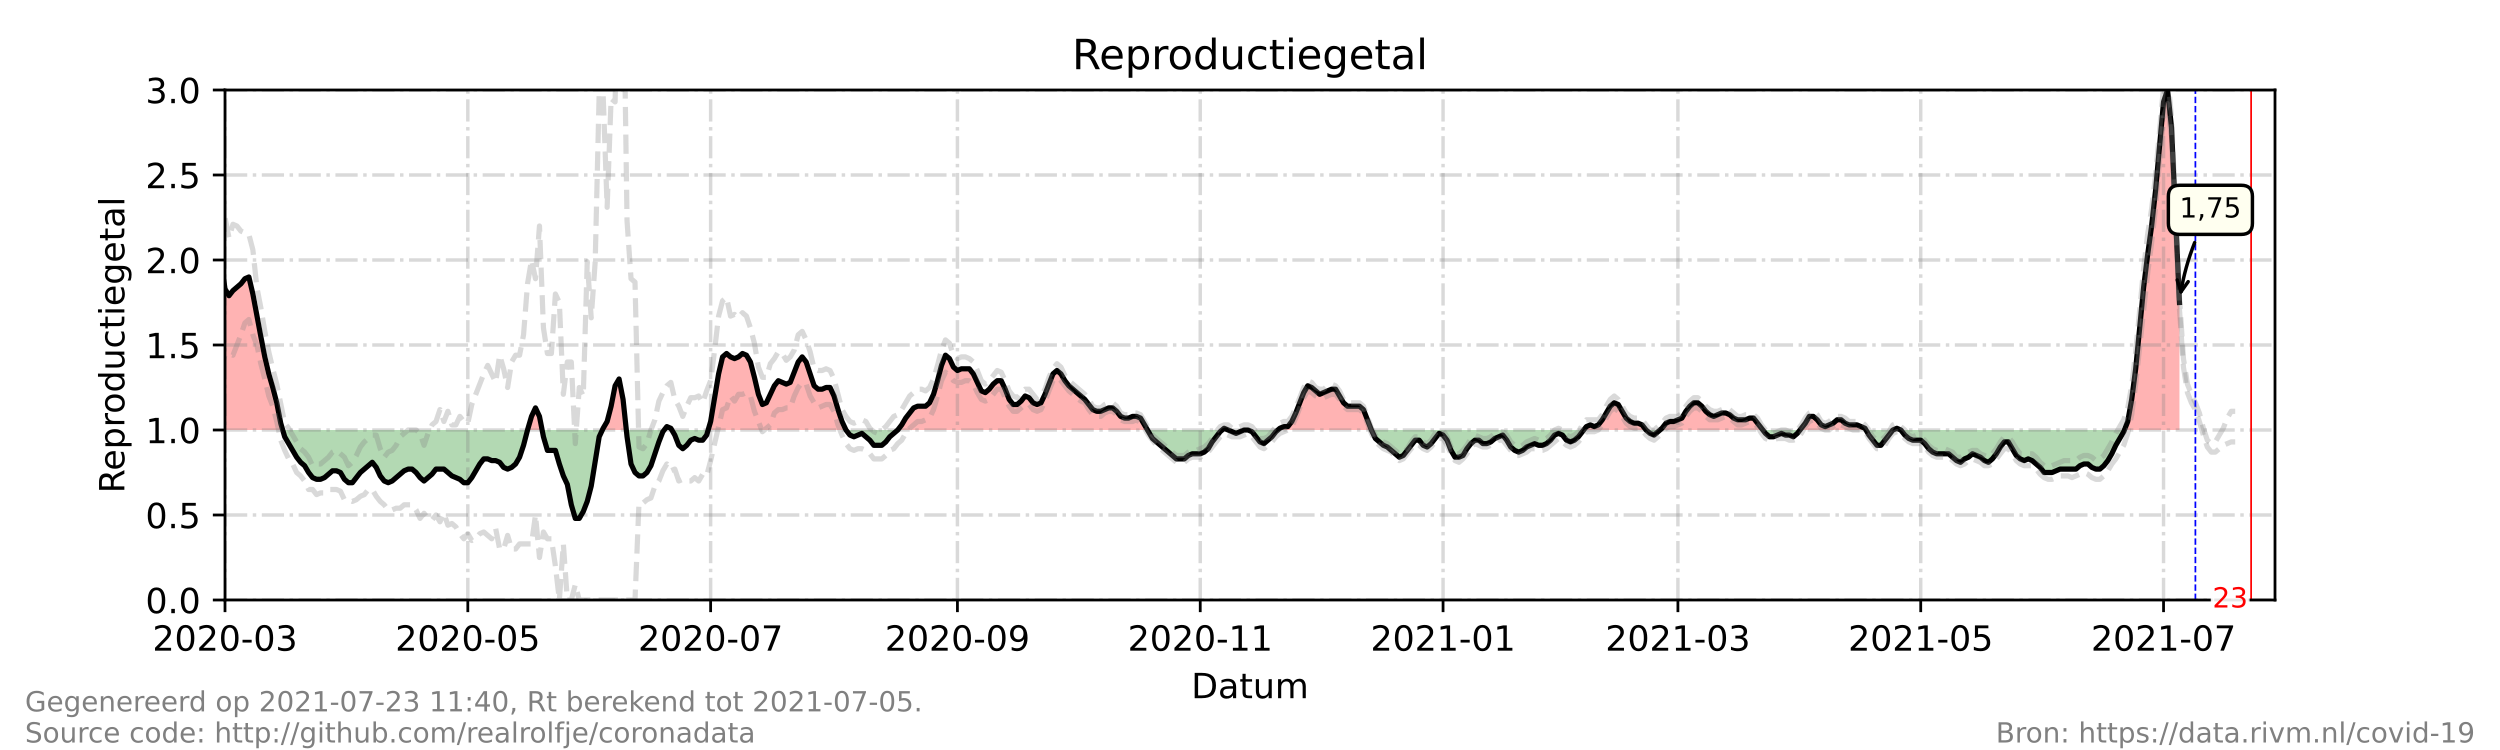 <?xml version="1.0" encoding="utf-8" standalone="no"?>
<!DOCTYPE svg PUBLIC "-//W3C//DTD SVG 1.1//EN"
  "http://www.w3.org/Graphics/SVG/1.1/DTD/svg11.dtd">
<!-- Created with matplotlib (https://matplotlib.org/) -->
<svg height="216pt" version="1.1" viewBox="0 0 720 216" width="720pt" xmlns="http://www.w3.org/2000/svg" xmlns:xlink="http://www.w3.org/1999/xlink">
 <defs>
  <style type="text/css">*{stroke-linecap:butt;stroke-linejoin:round;}</style>
 </defs>
 <g id="figure_1">
  <g id="patch_1">
   <path d="M 0 216 
L 720 216 
L 720 0 
L 0 0 
z
" style="fill:#ffffff;"/>
  </g>
  <g id="axes_1">
   <g id="patch_2">
    <path d="M 64.8 172.8 
L 655.2 172.8 
L 655.2 25.92 
L 64.8 25.92 
z
" style="fill:#ffffff;"/>
   </g>
   <g id="PolyCollection_1">
    <path clip-path="url(#pe5fdacc4df)" d="M 49.897 123.84 
L 49.897 123.84 
L 51.043 123.84 
L 52.19 123.84 
L 53.336 123.84 
L 54.482 123.84 
L 55.629 123.84 
L 56.775 123.84 
L 57.922 123.84 
L 59.068 123.84 
L 60.214 123.84 
L 61.361 123.84 
L 62.507 123.84 
L 63.654 123.84 
L 64.8 123.84 
L 65.946 123.84 
L 67.093 123.84 
L 68.239 123.84 
L 69.386 123.84 
L 70.532 123.84 
L 71.678 123.84 
L 72.825 123.84 
L 73.971 123.84 
L 75.118 123.84 
L 76.264 123.84 
L 77.41 123.84 
L 78.557 123.84 
L 79.703 123.84 
L 80.85 123.84 
L 81.423 123.84 
L 80.85 121.882 
L 79.703 116.006 
L 78.557 111.6 
L 77.41 107.683 
L 76.264 102.787 
L 75.118 96.912 
L 73.971 91.037 
L 72.825 84.672 
L 71.678 79.776 
L 70.532 80.266 
L 69.386 81.734 
L 68.239 82.714 
L 67.093 83.693 
L 65.946 85.162 
L 64.8 83.203 
L 63.654 75.37 
L 62.507 69.984 
L 61.361 71.942 
L 60.214 71.942 
L 59.068 67.536 
L 57.922 65.088 
L 56.775 66.067 
L 55.629 66.557 
L 54.482 73.411 
L 53.336 87.61 
L 52.19 94.954 
L 51.043 87.61 
L 49.897 78.307 
z
" style="fill:#ff0000;fill-opacity:0.3;"/>
    <path clip-path="url(#pe5fdacc4df)" d="M 151.927 123.84 
L 153.073 123.84 
L 154.22 123.84 
L 155.366 123.84 
L 156.13 123.84 
L 155.366 119.923 
L 154.22 117.475 
L 153.073 119.923 
z
" style="fill:#ff0000;fill-opacity:0.3;"/>
    <path clip-path="url(#pe5fdacc4df)" d="M 173.479 123.84 
L 173.709 123.84 
L 174.855 123.84 
L 176.002 123.84 
L 177.148 123.84 
L 178.294 123.84 
L 179.441 123.84 
L 180.379 123.84 
L 179.441 115.027 
L 178.294 109.152 
L 177.148 111.11 
L 176.002 116.986 
L 174.855 121.392 
L 173.709 123.35 
z
" style="fill:#ff0000;fill-opacity:0.3;"/>
    <path clip-path="url(#pe5fdacc4df)" d="M 191.287 123.84 
L 192.051 123.84 
L 193.198 123.84 
L 193.484 123.84 
L 193.198 123.35 
L 192.051 122.861 
z
" style="fill:#ff0000;fill-opacity:0.3;"/>
    <path clip-path="url(#pe5fdacc4df)" d="M 203.945 123.84 
L 204.662 123.84 
L 205.808 123.84 
L 206.955 123.84 
L 208.101 123.84 
L 209.247 123.84 
L 210.394 123.84 
L 211.54 123.84 
L 212.687 123.84 
L 213.833 123.84 
L 214.979 123.84 
L 216.126 123.84 
L 217.272 123.84 
L 218.419 123.84 
L 219.565 123.84 
L 220.711 123.84 
L 221.858 123.84 
L 223.004 123.84 
L 224.151 123.84 
L 225.297 123.84 
L 226.443 123.84 
L 227.59 123.84 
L 228.736 123.84 
L 229.883 123.84 
L 231.029 123.84 
L 232.176 123.84 
L 233.322 123.84 
L 234.468 123.84 
L 235.615 123.84 
L 236.761 123.84 
L 237.908 123.84 
L 239.054 123.84 
L 240.2 123.84 
L 241.347 123.84 
L 242.493 123.84 
L 243.64 123.84 
L 242.493 121.392 
L 241.347 117.965 
L 240.2 114.048 
L 239.054 111.6 
L 237.908 111.6 
L 236.761 112.09 
L 235.615 112.09 
L 234.468 111.11 
L 233.322 107.683 
L 232.176 104.256 
L 231.029 102.787 
L 229.883 104.256 
L 228.736 107.194 
L 227.59 110.131 
L 226.443 110.621 
L 225.297 110.131 
L 224.151 109.642 
L 223.004 111.11 
L 221.858 113.558 
L 220.711 116.006 
L 219.565 116.496 
L 218.419 113.558 
L 217.272 108.662 
L 216.126 104.256 
L 214.979 102.298 
L 213.833 101.808 
L 212.687 102.787 
L 211.54 103.277 
L 210.394 102.787 
L 209.247 101.808 
L 208.101 102.787 
L 206.955 107.683 
L 205.808 114.538 
L 204.662 121.392 
z
" style="fill:#ff0000;fill-opacity:0.3;"/>
    <path clip-path="url(#pe5fdacc4df)" d="M 258.543 123.84 
L 259.689 123.84 
L 260.836 123.84 
L 261.982 123.84 
L 263.129 123.84 
L 264.275 123.84 
L 265.421 123.84 
L 266.568 123.84 
L 267.714 123.84 
L 268.861 123.84 
L 270.007 123.84 
L 271.153 123.84 
L 272.3 123.84 
L 273.446 123.84 
L 274.593 123.84 
L 275.739 123.84 
L 276.885 123.84 
L 278.032 123.84 
L 279.178 123.84 
L 280.325 123.84 
L 281.471 123.84 
L 282.617 123.84 
L 283.764 123.84 
L 284.91 123.84 
L 286.057 123.84 
L 287.203 123.84 
L 288.35 123.84 
L 289.496 123.84 
L 290.642 123.84 
L 291.789 123.84 
L 292.935 123.84 
L 294.082 123.84 
L 295.228 123.84 
L 296.374 123.84 
L 297.521 123.84 
L 298.667 123.84 
L 299.814 123.84 
L 300.96 123.84 
L 302.106 123.84 
L 303.253 123.84 
L 304.399 123.84 
L 305.546 123.84 
L 306.692 123.84 
L 307.838 123.84 
L 308.985 123.84 
L 310.131 123.84 
L 311.278 123.84 
L 312.424 123.84 
L 313.57 123.84 
L 314.717 123.84 
L 315.863 123.84 
L 317.01 123.84 
L 318.156 123.84 
L 319.303 123.84 
L 320.449 123.84 
L 321.595 123.84 
L 322.742 123.84 
L 323.888 123.84 
L 325.035 123.84 
L 326.181 123.84 
L 327.327 123.84 
L 328.474 123.84 
L 329.62 123.84 
L 330.48 123.84 
L 329.62 122.371 
L 328.474 120.413 
L 327.327 119.923 
L 326.181 119.923 
L 325.035 120.413 
L 323.888 120.413 
L 322.742 119.923 
L 321.595 118.454 
L 320.449 117.475 
L 319.303 117.475 
L 318.156 117.965 
L 317.01 118.454 
L 315.863 118.454 
L 314.717 117.965 
L 313.57 116.496 
L 312.424 115.027 
L 311.278 114.048 
L 310.131 113.069 
L 308.985 112.09 
L 307.838 111.11 
L 306.692 109.642 
L 305.546 107.683 
L 304.399 106.704 
L 303.253 107.683 
L 302.106 110.621 
L 300.96 113.558 
L 299.814 116.006 
L 298.667 116.496 
L 297.521 116.006 
L 296.374 114.538 
L 295.228 114.048 
L 294.082 115.517 
L 292.935 116.496 
L 291.789 116.496 
L 290.642 115.027 
L 289.496 112.09 
L 288.35 109.642 
L 287.203 109.642 
L 286.057 110.621 
L 284.91 112.09 
L 283.764 113.069 
L 282.617 112.579 
L 281.471 110.131 
L 280.325 107.683 
L 279.178 106.214 
L 278.032 106.214 
L 276.885 106.214 
L 275.739 106.704 
L 274.593 105.725 
L 273.446 103.277 
L 272.3 102.298 
L 271.153 105.235 
L 270.007 109.642 
L 268.861 113.558 
L 267.714 116.006 
L 266.568 116.986 
L 265.421 116.986 
L 264.275 116.986 
L 263.129 117.475 
L 261.982 118.944 
L 260.836 120.413 
L 259.689 122.371 
z
" style="fill:#ff0000;fill-opacity:0.3;"/>
    <path clip-path="url(#pe5fdacc4df)" d="M 351.975 123.84 
L 352.548 123.84 
L 353.695 123.84 
L 352.548 123.35 
z
" style="fill:#ff0000;fill-opacity:0.3;"/>
    <path clip-path="url(#pe5fdacc4df)" d="M 368.025 123.84 
L 368.598 123.84 
L 369.744 123.84 
L 370.891 123.84 
L 372.037 123.84 
L 373.184 123.84 
L 374.33 123.84 
L 375.477 123.84 
L 376.623 123.84 
L 377.769 123.84 
L 378.916 123.84 
L 380.062 123.84 
L 381.209 123.84 
L 382.355 123.84 
L 383.501 123.84 
L 384.648 123.84 
L 385.794 123.84 
L 386.941 123.84 
L 388.087 123.84 
L 389.233 123.84 
L 390.38 123.84 
L 391.526 123.84 
L 392.673 123.84 
L 393.819 123.84 
L 394.965 123.84 
L 393.819 120.902 
L 392.673 117.965 
L 391.526 116.986 
L 390.38 116.986 
L 389.233 116.986 
L 388.087 116.986 
L 386.941 116.006 
L 385.794 114.048 
L 384.648 112.09 
L 383.501 112.09 
L 382.355 112.579 
L 381.209 113.069 
L 380.062 113.558 
L 378.916 112.579 
L 377.769 111.6 
L 376.623 111.11 
L 375.477 113.069 
L 374.33 116.006 
L 373.184 118.944 
L 372.037 121.392 
L 370.891 122.861 
L 369.744 122.861 
L 368.598 123.35 
z
" style="fill:#ff0000;fill-opacity:0.3;"/>
    <path clip-path="url(#pe5fdacc4df)" d="M 456.107 123.84 
L 456.871 123.84 
L 458.018 123.84 
L 459.164 123.84 
L 460.311 123.84 
L 461.457 123.84 
L 462.603 123.84 
L 463.75 123.84 
L 464.896 123.84 
L 466.043 123.84 
L 467.189 123.84 
L 468.336 123.84 
L 469.482 123.84 
L 470.628 123.84 
L 471.775 123.84 
L 472.921 123.84 
L 474.068 123.84 
L 472.921 122.371 
L 471.775 121.882 
L 470.628 121.882 
L 469.482 121.392 
L 468.336 120.413 
L 467.189 118.454 
L 466.043 116.496 
L 464.896 116.006 
L 463.75 116.986 
L 462.603 118.944 
L 461.457 120.902 
L 460.311 122.371 
L 459.164 122.861 
L 458.018 122.371 
L 456.871 122.861 
z
" style="fill:#ff0000;fill-opacity:0.3;"/>
    <path clip-path="url(#pe5fdacc4df)" d="M 478.08 123.84 
L 478.653 123.84 
L 479.8 123.84 
L 480.946 123.84 
L 482.092 123.84 
L 483.239 123.84 
L 484.385 123.84 
L 485.532 123.84 
L 486.678 123.84 
L 487.824 123.84 
L 488.971 123.84 
L 490.117 123.84 
L 491.264 123.84 
L 492.41 123.84 
L 493.557 123.84 
L 494.703 123.84 
L 495.849 123.84 
L 496.996 123.84 
L 498.142 123.84 
L 499.289 123.84 
L 500.435 123.84 
L 501.581 123.84 
L 502.728 123.84 
L 503.874 123.84 
L 505.021 123.84 
L 506.167 123.84 
L 507.313 123.84 
L 507.696 123.84 
L 507.313 123.35 
L 506.167 121.882 
L 505.021 120.413 
L 503.874 120.413 
L 502.728 120.902 
L 501.581 120.902 
L 500.435 120.902 
L 499.289 120.413 
L 498.142 119.434 
L 496.996 118.944 
L 495.849 118.944 
L 494.703 119.434 
L 493.557 119.923 
L 492.41 119.434 
L 491.264 118.454 
L 490.117 116.986 
L 488.971 116.006 
L 487.824 116.006 
L 486.678 116.986 
L 485.532 118.454 
L 484.385 120.413 
L 483.239 120.902 
L 482.092 121.392 
L 480.946 121.392 
L 479.8 121.882 
L 478.653 123.35 
z
" style="fill:#ff0000;fill-opacity:0.3;"/>
    <path clip-path="url(#pe5fdacc4df)" d="M 518.395 123.84 
L 518.777 123.84 
L 519.924 123.84 
L 521.07 123.84 
L 522.217 123.84 
L 523.363 123.84 
L 524.51 123.84 
L 525.656 123.84 
L 526.802 123.84 
L 527.949 123.84 
L 529.095 123.84 
L 530.242 123.84 
L 531.388 123.84 
L 532.534 123.84 
L 533.681 123.84 
L 534.827 123.84 
L 535.974 123.84 
L 537.12 123.84 
L 537.407 123.84 
L 537.12 123.35 
L 535.974 122.861 
L 534.827 122.371 
L 533.681 122.371 
L 532.534 122.371 
L 531.388 121.882 
L 530.242 120.902 
L 529.095 120.902 
L 527.949 121.882 
L 526.802 122.371 
L 525.656 122.861 
L 524.51 122.371 
L 523.363 120.902 
L 522.217 119.923 
L 521.07 119.923 
L 519.924 121.882 
L 518.777 123.35 
z
" style="fill:#ff0000;fill-opacity:0.3;"/>
    <path clip-path="url(#pe5fdacc4df)" d="M 545.145 123.84 
L 546.291 123.84 
L 547.438 123.84 
L 546.291 123.35 
z
" style="fill:#ff0000;fill-opacity:0.3;"/>
    <path clip-path="url(#pe5fdacc4df)" d="M 611.828 123.84 
L 612.783 123.84 
L 613.929 123.84 
L 615.076 123.84 
L 616.222 123.84 
L 617.369 123.84 
L 618.515 123.84 
L 619.661 123.84 
L 620.808 123.84 
L 621.954 123.84 
L 623.101 123.84 
L 624.247 123.84 
L 625.393 123.84 
L 626.54 123.84 
L 627.686 123.84 
L 627.686 123.84 
L 627.686 87.12 
L 626.54 61.171 
L 625.393 36.691 
L 624.247 25.92 
L 623.101 29.347 
L 621.954 41.587 
L 620.808 54.806 
L 619.661 65.088 
L 618.515 73.411 
L 617.369 82.714 
L 616.222 94.464 
L 615.076 106.214 
L 613.929 115.027 
L 612.783 121.392 
z
" style="fill:#ff0000;fill-opacity:0.3;"/>
   </g>
   <g id="PolyCollection_2">
    <path clip-path="url(#pe5fdacc4df)" d="M 81.423 123.84 
L 81.996 123.84 
L 83.143 123.84 
L 84.289 123.84 
L 85.435 123.84 
L 86.582 123.84 
L 87.728 123.84 
L 88.875 123.84 
L 90.021 123.84 
L 91.167 123.84 
L 92.314 123.84 
L 93.46 123.84 
L 94.607 123.84 
L 95.753 123.84 
L 96.899 123.84 
L 98.046 123.84 
L 99.192 123.84 
L 100.339 123.84 
L 101.485 123.84 
L 102.631 123.84 
L 103.778 123.84 
L 104.924 123.84 
L 106.071 123.84 
L 107.217 123.84 
L 108.363 123.84 
L 109.51 123.84 
L 110.656 123.84 
L 111.803 123.84 
L 112.949 123.84 
L 114.096 123.84 
L 115.242 123.84 
L 116.388 123.84 
L 117.535 123.84 
L 118.681 123.84 
L 119.828 123.84 
L 120.974 123.84 
L 122.12 123.84 
L 123.267 123.84 
L 124.413 123.84 
L 125.56 123.84 
L 126.706 123.84 
L 127.852 123.84 
L 128.999 123.84 
L 130.145 123.84 
L 131.292 123.84 
L 132.438 123.84 
L 133.584 123.84 
L 134.731 123.84 
L 135.877 123.84 
L 137.024 123.84 
L 138.17 123.84 
L 139.317 123.84 
L 140.463 123.84 
L 141.609 123.84 
L 142.756 123.84 
L 143.902 123.84 
L 145.049 123.84 
L 146.195 123.84 
L 147.341 123.84 
L 148.488 123.84 
L 149.634 123.84 
L 150.781 123.84 
L 151.927 123.84 
L 151.927 123.84 
L 151.927 123.84 
L 150.781 128.246 
L 149.634 131.674 
L 148.488 133.632 
L 147.341 134.611 
L 146.195 135.101 
L 145.049 134.611 
L 143.902 133.142 
L 142.756 132.653 
L 141.609 132.653 
L 140.463 132.163 
L 139.317 132.163 
L 138.17 133.632 
L 137.024 135.59 
L 135.877 137.549 
L 134.731 139.018 
L 133.584 139.018 
L 132.438 138.038 
L 131.292 137.549 
L 130.145 137.059 
L 128.999 136.08 
L 127.852 135.101 
L 126.706 135.101 
L 125.56 135.101 
L 124.413 136.57 
L 123.267 137.549 
L 122.12 138.528 
L 120.974 137.549 
L 119.828 136.08 
L 118.681 135.101 
L 117.535 135.101 
L 116.388 135.59 
L 115.242 136.57 
L 114.096 137.549 
L 112.949 138.528 
L 111.803 139.018 
L 110.656 138.528 
L 109.51 137.059 
L 108.363 134.611 
L 107.217 133.142 
L 106.071 134.122 
L 104.924 135.101 
L 103.778 136.08 
L 102.631 137.549 
L 101.485 139.018 
L 100.339 139.018 
L 99.192 138.038 
L 98.046 136.08 
L 96.899 135.59 
L 95.753 135.59 
L 94.607 136.57 
L 93.46 137.549 
L 92.314 138.038 
L 91.167 138.038 
L 90.021 137.549 
L 88.875 136.08 
L 87.728 134.122 
L 86.582 133.142 
L 85.435 131.674 
L 84.289 129.715 
L 83.143 127.757 
L 81.996 125.798 
z
" style="fill:#008000;fill-opacity:0.3;"/>
    <path clip-path="url(#pe5fdacc4df)" d="M 156.13 123.84 
L 156.513 123.84 
L 157.659 123.84 
L 158.805 123.84 
L 159.952 123.84 
L 161.098 123.84 
L 162.245 123.84 
L 163.391 123.84 
L 164.537 123.84 
L 165.684 123.84 
L 166.83 123.84 
L 167.977 123.84 
L 169.123 123.84 
L 170.27 123.84 
L 171.416 123.84 
L 172.562 123.84 
L 173.479 123.84 
L 172.562 125.798 
L 171.416 132.653 
L 170.27 139.997 
L 169.123 144.403 
L 167.977 147.341 
L 166.83 149.299 
L 165.684 149.299 
L 164.537 145.382 
L 163.391 139.507 
L 162.245 137.059 
L 161.098 133.632 
L 159.952 129.715 
L 158.805 129.715 
L 157.659 129.715 
L 156.513 125.798 
z
" style="fill:#008000;fill-opacity:0.3;"/>
    <path clip-path="url(#pe5fdacc4df)" d="M 180.379 123.84 
L 180.587 123.84 
L 181.734 123.84 
L 182.88 123.84 
L 184.026 123.84 
L 185.173 123.84 
L 186.319 123.84 
L 187.466 123.84 
L 188.612 123.84 
L 189.758 123.84 
L 190.905 123.84 
L 191.287 123.84 
L 190.905 124.33 
L 189.758 127.267 
L 188.612 130.694 
L 187.466 134.122 
L 186.319 136.08 
L 185.173 137.059 
L 184.026 137.059 
L 182.88 136.08 
L 181.734 133.632 
L 180.587 125.798 
z
" style="fill:#008000;fill-opacity:0.3;"/>
    <path clip-path="url(#pe5fdacc4df)" d="M 193.484 123.84 
L 194.344 123.84 
L 195.49 123.84 
L 196.637 123.84 
L 197.783 123.84 
L 198.93 123.84 
L 200.076 123.84 
L 201.223 123.84 
L 202.369 123.84 
L 203.515 123.84 
L 203.945 123.84 
L 203.515 125.309 
L 202.369 126.778 
L 201.223 126.778 
L 200.076 126.288 
L 198.93 126.778 
L 197.783 128.246 
L 196.637 129.226 
L 195.49 128.246 
L 194.344 125.309 
z
" style="fill:#008000;fill-opacity:0.3;"/>
    <path clip-path="url(#pe5fdacc4df)" d="M 243.64 123.84 
L 243.64 123.84 
L 244.786 123.84 
L 245.932 123.84 
L 247.079 123.84 
L 248.225 123.84 
L 249.372 123.84 
L 250.518 123.84 
L 251.664 123.84 
L 252.811 123.84 
L 253.957 123.84 
L 255.104 123.84 
L 256.25 123.84 
L 257.397 123.84 
L 258.543 123.84 
L 258.543 123.84 
L 258.543 123.84 
L 257.397 124.819 
L 256.25 125.798 
L 255.104 127.267 
L 253.957 128.246 
L 252.811 128.246 
L 251.664 128.246 
L 250.518 126.778 
L 249.372 125.798 
L 248.225 124.819 
L 247.079 125.309 
L 245.932 125.798 
L 244.786 125.309 
L 243.64 123.84 
z
" style="fill:#008000;fill-opacity:0.3;"/>
    <path clip-path="url(#pe5fdacc4df)" d="M 330.48 123.84 
L 330.767 123.84 
L 331.913 123.84 
L 333.059 123.84 
L 334.206 123.84 
L 335.352 123.84 
L 336.499 123.84 
L 337.645 123.84 
L 338.791 123.84 
L 339.938 123.84 
L 341.084 123.84 
L 342.231 123.84 
L 343.377 123.84 
L 344.523 123.84 
L 345.67 123.84 
L 346.816 123.84 
L 347.963 123.84 
L 349.109 123.84 
L 350.256 123.84 
L 351.402 123.84 
L 351.975 123.84 
L 351.402 124.33 
L 350.256 125.798 
L 349.109 127.267 
L 347.963 129.226 
L 346.816 130.205 
L 345.67 130.694 
L 344.523 130.694 
L 343.377 130.694 
L 342.231 131.184 
L 341.084 132.163 
L 339.938 132.163 
L 338.791 132.163 
L 337.645 131.184 
L 336.499 130.205 
L 335.352 129.226 
L 334.206 128.246 
L 333.059 127.267 
L 331.913 126.288 
L 330.767 124.33 
z
" style="fill:#008000;fill-opacity:0.3;"/>
    <path clip-path="url(#pe5fdacc4df)" d="M 353.695 123.84 
L 353.695 123.84 
L 354.841 123.84 
L 355.988 123.84 
L 357.134 123.84 
L 358.28 123.84 
L 359.427 123.84 
L 360.573 123.84 
L 361.72 123.84 
L 362.866 123.84 
L 364.012 123.84 
L 365.159 123.84 
L 366.305 123.84 
L 367.452 123.84 
L 368.025 123.84 
L 367.452 124.33 
L 366.305 125.798 
L 365.159 126.778 
L 364.012 127.757 
L 362.866 127.267 
L 361.72 125.798 
L 360.573 124.33 
L 359.427 123.84 
L 358.28 123.84 
L 357.134 124.33 
L 355.988 124.819 
L 354.841 124.33 
L 353.695 123.84 
z
" style="fill:#008000;fill-opacity:0.3;"/>
    <path clip-path="url(#pe5fdacc4df)" d="M 394.965 123.84 
L 394.965 123.84 
L 396.112 123.84 
L 397.258 123.84 
L 398.405 123.84 
L 399.551 123.84 
L 400.697 123.84 
L 401.844 123.84 
L 402.99 123.84 
L 404.137 123.84 
L 405.283 123.84 
L 406.43 123.84 
L 407.576 123.84 
L 408.722 123.84 
L 409.869 123.84 
L 411.015 123.84 
L 412.162 123.84 
L 413.308 123.84 
L 414.454 123.84 
L 415.601 123.84 
L 416.747 123.84 
L 417.894 123.84 
L 419.04 123.84 
L 420.186 123.84 
L 421.333 123.84 
L 422.479 123.84 
L 423.626 123.84 
L 424.772 123.84 
L 425.918 123.84 
L 427.065 123.84 
L 428.211 123.84 
L 429.358 123.84 
L 430.504 123.84 
L 431.65 123.84 
L 432.797 123.84 
L 433.943 123.84 
L 435.09 123.84 
L 436.236 123.84 
L 437.383 123.84 
L 438.529 123.84 
L 439.675 123.84 
L 440.822 123.84 
L 441.968 123.84 
L 443.115 123.84 
L 444.261 123.84 
L 445.407 123.84 
L 446.554 123.84 
L 447.7 123.84 
L 448.847 123.84 
L 449.993 123.84 
L 451.139 123.84 
L 452.286 123.84 
L 453.432 123.84 
L 454.579 123.84 
L 455.725 123.84 
L 456.107 123.84 
L 455.725 124.33 
L 454.579 125.798 
L 453.432 126.778 
L 452.286 127.267 
L 451.139 126.778 
L 449.993 125.309 
L 448.847 124.819 
L 447.7 125.309 
L 446.554 126.778 
L 445.407 127.757 
L 444.261 128.246 
L 443.115 128.246 
L 441.968 127.757 
L 440.822 128.246 
L 439.675 128.736 
L 438.529 129.715 
L 437.383 130.205 
L 436.236 129.715 
L 435.09 128.736 
L 433.943 126.778 
L 432.797 125.309 
L 431.65 125.798 
L 430.504 126.288 
L 429.358 127.267 
L 428.211 127.757 
L 427.065 127.757 
L 425.918 126.778 
L 424.772 126.778 
L 423.626 127.757 
L 422.479 129.226 
L 421.333 131.184 
L 420.186 131.674 
L 419.04 131.674 
L 417.894 129.715 
L 416.747 126.778 
L 415.601 125.309 
L 414.454 124.819 
L 413.308 126.288 
L 412.162 127.757 
L 411.015 128.736 
L 409.869 128.246 
L 408.722 126.778 
L 407.576 126.778 
L 406.43 128.246 
L 405.283 129.715 
L 404.137 131.184 
L 402.99 131.674 
L 401.844 130.694 
L 400.697 129.715 
L 399.551 128.736 
L 398.405 128.246 
L 397.258 127.267 
L 396.112 126.288 
L 394.965 123.84 
z
" style="fill:#008000;fill-opacity:0.3;"/>
    <path clip-path="url(#pe5fdacc4df)" d="M 474.068 123.84 
L 474.068 123.84 
L 475.214 123.84 
L 476.36 123.84 
L 477.507 123.84 
L 478.08 123.84 
L 477.507 124.33 
L 476.36 125.309 
L 475.214 124.819 
L 474.068 123.84 
z
" style="fill:#008000;fill-opacity:0.3;"/>
    <path clip-path="url(#pe5fdacc4df)" d="M 507.696 123.84 
L 508.46 123.84 
L 509.606 123.84 
L 510.753 123.84 
L 511.899 123.84 
L 513.045 123.84 
L 514.192 123.84 
L 515.338 123.84 
L 516.485 123.84 
L 517.631 123.84 
L 518.395 123.84 
L 517.631 124.819 
L 516.485 125.798 
L 515.338 125.309 
L 514.192 125.309 
L 513.045 124.819 
L 511.899 125.309 
L 510.753 125.798 
L 509.606 125.798 
L 508.46 124.819 
z
" style="fill:#008000;fill-opacity:0.3;"/>
    <path clip-path="url(#pe5fdacc4df)" d="M 537.407 123.84 
L 538.266 123.84 
L 539.413 123.84 
L 540.559 123.84 
L 541.706 123.84 
L 542.852 123.84 
L 543.998 123.84 
L 545.145 123.84 
L 545.145 123.84 
L 545.145 123.84 
L 543.998 125.309 
L 542.852 126.778 
L 541.706 128.246 
L 540.559 128.246 
L 539.413 126.778 
L 538.266 125.309 
z
" style="fill:#008000;fill-opacity:0.3;"/>
    <path clip-path="url(#pe5fdacc4df)" d="M 547.438 123.84 
L 547.438 123.84 
L 548.584 123.84 
L 549.73 123.84 
L 550.877 123.84 
L 552.023 123.84 
L 553.17 123.84 
L 554.316 123.84 
L 555.463 123.84 
L 556.609 123.84 
L 557.755 123.84 
L 558.902 123.84 
L 560.048 123.84 
L 561.195 123.84 
L 562.341 123.84 
L 563.487 123.84 
L 564.634 123.84 
L 565.78 123.84 
L 566.927 123.84 
L 568.073 123.84 
L 569.219 123.84 
L 570.366 123.84 
L 571.512 123.84 
L 572.659 123.84 
L 573.805 123.84 
L 574.951 123.84 
L 576.098 123.84 
L 577.244 123.84 
L 578.391 123.84 
L 579.537 123.84 
L 580.683 123.84 
L 581.83 123.84 
L 582.976 123.84 
L 584.123 123.84 
L 585.269 123.84 
L 586.416 123.84 
L 587.562 123.84 
L 588.708 123.84 
L 589.855 123.84 
L 591.001 123.84 
L 592.148 123.84 
L 593.294 123.84 
L 594.44 123.84 
L 595.587 123.84 
L 596.733 123.84 
L 597.88 123.84 
L 599.026 123.84 
L 600.172 123.84 
L 601.319 123.84 
L 602.465 123.84 
L 603.612 123.84 
L 604.758 123.84 
L 605.904 123.84 
L 607.051 123.84 
L 608.197 123.84 
L 609.344 123.84 
L 610.49 123.84 
L 611.637 123.84 
L 611.828 123.84 
L 611.637 124.33 
L 610.49 126.288 
L 609.344 128.246 
L 608.197 130.694 
L 607.051 132.653 
L 605.904 134.122 
L 604.758 135.101 
L 603.612 135.101 
L 602.465 134.611 
L 601.319 133.632 
L 600.172 133.632 
L 599.026 134.122 
L 597.88 135.101 
L 596.733 135.101 
L 595.587 135.101 
L 594.44 135.101 
L 593.294 135.101 
L 592.148 135.59 
L 591.001 136.08 
L 589.855 136.08 
L 588.708 136.08 
L 587.562 134.611 
L 586.416 133.632 
L 585.269 132.653 
L 584.123 132.163 
L 582.976 132.653 
L 581.83 132.163 
L 580.683 131.184 
L 579.537 129.226 
L 578.391 127.267 
L 577.244 127.267 
L 576.098 128.736 
L 574.951 130.694 
L 573.805 132.163 
L 572.659 133.142 
L 571.512 132.653 
L 570.366 131.674 
L 569.219 131.184 
L 568.073 130.694 
L 566.927 131.674 
L 565.78 132.163 
L 564.634 133.142 
L 563.487 132.653 
L 562.341 131.674 
L 561.195 130.694 
L 560.048 130.694 
L 558.902 130.694 
L 557.755 130.694 
L 556.609 130.205 
L 555.463 129.226 
L 554.316 127.757 
L 553.17 126.778 
L 552.023 126.778 
L 550.877 126.778 
L 549.73 126.288 
L 548.584 125.309 
L 547.438 123.84 
z
" style="fill:#008000;fill-opacity:0.3;"/>
   </g>
   <g id="matplotlib.axis_1">
    <g id="xtick_1">
     <g id="line2d_1">
      <path clip-path="url(#pe5fdacc4df)" d="M 64.8 172.8 
L 64.8 25.92 
" style="fill:none;stroke:#808080;stroke-dasharray:6.4,1.6,1,1.6;stroke-dashoffset:0;stroke-opacity:0.3;"/>
     </g>
     <g id="line2d_2">
      <defs>
       <path d="M 0 0 
L 0 3.5 
" id="me4d9f037ee" style="stroke:#000000;stroke-width:0.8;"/>
      </defs>
      <g>
       <use style="stroke:#000000;stroke-width:0.8;" x="64.8" xlink:href="#me4d9f037ee" y="172.8"/>
      </g>
     </g>
     <g id="text_1">
      <!-- 2020-03 -->
      <g transform="translate(43.909 187.398)scale(0.1 -0.1)">
       <defs>
        <path d="M 19.188 8.297 
L 53.609 8.297 
L 53.609 0 
L 7.328 0 
L 7.328 8.297 
Q 12.938 14.109 22.625 23.891 
Q 32.328 33.688 34.812 36.531 
Q 39.547 41.844 41.422 45.531 
Q 43.312 49.219 43.312 52.781 
Q 43.312 58.594 39.234 62.25 
Q 35.156 65.922 28.609 65.922 
Q 23.969 65.922 18.812 64.312 
Q 13.672 62.703 7.812 59.422 
L 7.812 69.391 
Q 13.766 71.781 18.938 73 
Q 24.125 74.219 28.422 74.219 
Q 39.75 74.219 46.484 68.547 
Q 53.219 62.891 53.219 53.422 
Q 53.219 48.922 51.531 44.891 
Q 49.859 40.875 45.406 35.406 
Q 44.188 33.984 37.641 27.219 
Q 31.109 20.453 19.188 8.297 
z
" id="DejaVuSans-50"/>
        <path d="M 31.781 66.406 
Q 24.172 66.406 20.328 58.906 
Q 16.5 51.422 16.5 36.375 
Q 16.5 21.391 20.328 13.891 
Q 24.172 6.391 31.781 6.391 
Q 39.453 6.391 43.281 13.891 
Q 47.125 21.391 47.125 36.375 
Q 47.125 51.422 43.281 58.906 
Q 39.453 66.406 31.781 66.406 
z
M 31.781 74.219 
Q 44.047 74.219 50.516 64.516 
Q 56.984 54.828 56.984 36.375 
Q 56.984 17.969 50.516 8.266 
Q 44.047 -1.422 31.781 -1.422 
Q 19.531 -1.422 13.062 8.266 
Q 6.594 17.969 6.594 36.375 
Q 6.594 54.828 13.062 64.516 
Q 19.531 74.219 31.781 74.219 
z
" id="DejaVuSans-48"/>
        <path d="M 4.891 31.391 
L 31.203 31.391 
L 31.203 23.391 
L 4.891 23.391 
z
" id="DejaVuSans-45"/>
        <path d="M 40.578 39.312 
Q 47.656 37.797 51.625 33 
Q 55.609 28.219 55.609 21.188 
Q 55.609 10.406 48.188 4.484 
Q 40.766 -1.422 27.094 -1.422 
Q 22.516 -1.422 17.656 -0.516 
Q 12.797 0.391 7.625 2.203 
L 7.625 11.719 
Q 11.719 9.328 16.594 8.109 
Q 21.484 6.891 26.812 6.891 
Q 36.078 6.891 40.938 10.547 
Q 45.797 14.203 45.797 21.188 
Q 45.797 27.641 41.281 31.266 
Q 36.766 34.906 28.719 34.906 
L 20.219 34.906 
L 20.219 43.016 
L 29.109 43.016 
Q 36.375 43.016 40.234 45.922 
Q 44.094 48.828 44.094 54.297 
Q 44.094 59.906 40.109 62.906 
Q 36.141 65.922 28.719 65.922 
Q 24.656 65.922 20.016 65.031 
Q 15.375 64.156 9.812 62.312 
L 9.812 71.094 
Q 15.438 72.656 20.344 73.438 
Q 25.25 74.219 29.594 74.219 
Q 40.828 74.219 47.359 69.109 
Q 53.906 64.016 53.906 55.328 
Q 53.906 49.266 50.438 45.094 
Q 46.969 40.922 40.578 39.312 
z
" id="DejaVuSans-51"/>
       </defs>
       <use xlink:href="#DejaVuSans-50"/>
       <use x="63.623" xlink:href="#DejaVuSans-48"/>
       <use x="127.246" xlink:href="#DejaVuSans-50"/>
       <use x="190.869" xlink:href="#DejaVuSans-48"/>
       <use x="254.492" xlink:href="#DejaVuSans-45"/>
       <use x="290.576" xlink:href="#DejaVuSans-48"/>
       <use x="354.199" xlink:href="#DejaVuSans-51"/>
      </g>
     </g>
    </g>
    <g id="xtick_2">
     <g id="line2d_3">
      <path clip-path="url(#pe5fdacc4df)" d="M 134.731 172.8 
L 134.731 25.92 
" style="fill:none;stroke:#808080;stroke-dasharray:6.4,1.6,1,1.6;stroke-dashoffset:0;stroke-opacity:0.3;"/>
     </g>
     <g id="line2d_4">
      <g>
       <use style="stroke:#000000;stroke-width:0.8;" x="134.731" xlink:href="#me4d9f037ee" y="172.8"/>
      </g>
     </g>
     <g id="text_2">
      <!-- 2020-05 -->
      <g transform="translate(113.839 187.398)scale(0.1 -0.1)">
       <defs>
        <path d="M 10.797 72.906 
L 49.516 72.906 
L 49.516 64.594 
L 19.828 64.594 
L 19.828 46.734 
Q 21.969 47.469 24.109 47.828 
Q 26.266 48.188 28.422 48.188 
Q 40.625 48.188 47.75 41.5 
Q 54.891 34.812 54.891 23.391 
Q 54.891 11.625 47.562 5.094 
Q 40.234 -1.422 26.906 -1.422 
Q 22.312 -1.422 17.547 -0.641 
Q 12.797 0.141 7.719 1.703 
L 7.719 11.625 
Q 12.109 9.234 16.797 8.062 
Q 21.484 6.891 26.703 6.891 
Q 35.156 6.891 40.078 11.328 
Q 45.016 15.766 45.016 23.391 
Q 45.016 31 40.078 35.438 
Q 35.156 39.891 26.703 39.891 
Q 22.75 39.891 18.812 39.016 
Q 14.891 38.141 10.797 36.281 
z
" id="DejaVuSans-53"/>
       </defs>
       <use xlink:href="#DejaVuSans-50"/>
       <use x="63.623" xlink:href="#DejaVuSans-48"/>
       <use x="127.246" xlink:href="#DejaVuSans-50"/>
       <use x="190.869" xlink:href="#DejaVuSans-48"/>
       <use x="254.492" xlink:href="#DejaVuSans-45"/>
       <use x="290.576" xlink:href="#DejaVuSans-48"/>
       <use x="354.199" xlink:href="#DejaVuSans-53"/>
      </g>
     </g>
    </g>
    <g id="xtick_3">
     <g id="line2d_5">
      <path clip-path="url(#pe5fdacc4df)" d="M 204.662 172.8 
L 204.662 25.92 
" style="fill:none;stroke:#808080;stroke-dasharray:6.4,1.6,1,1.6;stroke-dashoffset:0;stroke-opacity:0.3;"/>
     </g>
     <g id="line2d_6">
      <g>
       <use style="stroke:#000000;stroke-width:0.8;" x="204.662" xlink:href="#me4d9f037ee" y="172.8"/>
      </g>
     </g>
     <g id="text_3">
      <!-- 2020-07 -->
      <g transform="translate(183.77 187.398)scale(0.1 -0.1)">
       <defs>
        <path d="M 8.203 72.906 
L 55.078 72.906 
L 55.078 68.703 
L 28.609 0 
L 18.312 0 
L 43.219 64.594 
L 8.203 64.594 
z
" id="DejaVuSans-55"/>
       </defs>
       <use xlink:href="#DejaVuSans-50"/>
       <use x="63.623" xlink:href="#DejaVuSans-48"/>
       <use x="127.246" xlink:href="#DejaVuSans-50"/>
       <use x="190.869" xlink:href="#DejaVuSans-48"/>
       <use x="254.492" xlink:href="#DejaVuSans-45"/>
       <use x="290.576" xlink:href="#DejaVuSans-48"/>
       <use x="354.199" xlink:href="#DejaVuSans-55"/>
      </g>
     </g>
    </g>
    <g id="xtick_4">
     <g id="line2d_7">
      <path clip-path="url(#pe5fdacc4df)" d="M 275.739 172.8 
L 275.739 25.92 
" style="fill:none;stroke:#808080;stroke-dasharray:6.4,1.6,1,1.6;stroke-dashoffset:0;stroke-opacity:0.3;"/>
     </g>
     <g id="line2d_8">
      <g>
       <use style="stroke:#000000;stroke-width:0.8;" x="275.739" xlink:href="#me4d9f037ee" y="172.8"/>
      </g>
     </g>
     <g id="text_4">
      <!-- 2020-09 -->
      <g transform="translate(254.848 187.398)scale(0.1 -0.1)">
       <defs>
        <path d="M 10.984 1.516 
L 10.984 10.5 
Q 14.703 8.734 18.5 7.812 
Q 22.312 6.891 25.984 6.891 
Q 35.75 6.891 40.891 13.453 
Q 46.047 20.016 46.781 33.406 
Q 43.953 29.203 39.594 26.953 
Q 35.25 24.703 29.984 24.703 
Q 19.047 24.703 12.672 31.312 
Q 6.297 37.938 6.297 49.422 
Q 6.297 60.641 12.938 67.422 
Q 19.578 74.219 30.609 74.219 
Q 43.266 74.219 49.922 64.516 
Q 56.594 54.828 56.594 36.375 
Q 56.594 19.141 48.406 8.859 
Q 40.234 -1.422 26.422 -1.422 
Q 22.703 -1.422 18.891 -0.688 
Q 15.094 0.047 10.984 1.516 
z
M 30.609 32.422 
Q 37.25 32.422 41.125 36.953 
Q 45.016 41.5 45.016 49.422 
Q 45.016 57.281 41.125 61.844 
Q 37.25 66.406 30.609 66.406 
Q 23.969 66.406 20.094 61.844 
Q 16.219 57.281 16.219 49.422 
Q 16.219 41.5 20.094 36.953 
Q 23.969 32.422 30.609 32.422 
z
" id="DejaVuSans-57"/>
       </defs>
       <use xlink:href="#DejaVuSans-50"/>
       <use x="63.623" xlink:href="#DejaVuSans-48"/>
       <use x="127.246" xlink:href="#DejaVuSans-50"/>
       <use x="190.869" xlink:href="#DejaVuSans-48"/>
       <use x="254.492" xlink:href="#DejaVuSans-45"/>
       <use x="290.576" xlink:href="#DejaVuSans-48"/>
       <use x="354.199" xlink:href="#DejaVuSans-57"/>
      </g>
     </g>
    </g>
    <g id="xtick_5">
     <g id="line2d_9">
      <path clip-path="url(#pe5fdacc4df)" d="M 345.67 172.8 
L 345.67 25.92 
" style="fill:none;stroke:#808080;stroke-dasharray:6.4,1.6,1,1.6;stroke-dashoffset:0;stroke-opacity:0.3;"/>
     </g>
     <g id="line2d_10">
      <g>
       <use style="stroke:#000000;stroke-width:0.8;" x="345.67" xlink:href="#me4d9f037ee" y="172.8"/>
      </g>
     </g>
     <g id="text_5">
      <!-- 2020-11 -->
      <g transform="translate(324.778 187.398)scale(0.1 -0.1)">
       <defs>
        <path d="M 12.406 8.297 
L 28.516 8.297 
L 28.516 63.922 
L 10.984 60.406 
L 10.984 69.391 
L 28.422 72.906 
L 38.281 72.906 
L 38.281 8.297 
L 54.391 8.297 
L 54.391 0 
L 12.406 0 
z
" id="DejaVuSans-49"/>
       </defs>
       <use xlink:href="#DejaVuSans-50"/>
       <use x="63.623" xlink:href="#DejaVuSans-48"/>
       <use x="127.246" xlink:href="#DejaVuSans-50"/>
       <use x="190.869" xlink:href="#DejaVuSans-48"/>
       <use x="254.492" xlink:href="#DejaVuSans-45"/>
       <use x="290.576" xlink:href="#DejaVuSans-49"/>
       <use x="354.199" xlink:href="#DejaVuSans-49"/>
      </g>
     </g>
    </g>
    <g id="xtick_6">
     <g id="line2d_11">
      <path clip-path="url(#pe5fdacc4df)" d="M 415.601 172.8 
L 415.601 25.92 
" style="fill:none;stroke:#808080;stroke-dasharray:6.4,1.6,1,1.6;stroke-dashoffset:0;stroke-opacity:0.3;"/>
     </g>
     <g id="line2d_12">
      <g>
       <use style="stroke:#000000;stroke-width:0.8;" x="415.601" xlink:href="#me4d9f037ee" y="172.8"/>
      </g>
     </g>
     <g id="text_6">
      <!-- 2021-01 -->
      <g transform="translate(394.709 187.398)scale(0.1 -0.1)">
       <use xlink:href="#DejaVuSans-50"/>
       <use x="63.623" xlink:href="#DejaVuSans-48"/>
       <use x="127.246" xlink:href="#DejaVuSans-50"/>
       <use x="190.869" xlink:href="#DejaVuSans-49"/>
       <use x="254.492" xlink:href="#DejaVuSans-45"/>
       <use x="290.576" xlink:href="#DejaVuSans-48"/>
       <use x="354.199" xlink:href="#DejaVuSans-49"/>
      </g>
     </g>
    </g>
    <g id="xtick_7">
     <g id="line2d_13">
      <path clip-path="url(#pe5fdacc4df)" d="M 483.239 172.8 
L 483.239 25.92 
" style="fill:none;stroke:#808080;stroke-dasharray:6.4,1.6,1,1.6;stroke-dashoffset:0;stroke-opacity:0.3;"/>
     </g>
     <g id="line2d_14">
      <g>
       <use style="stroke:#000000;stroke-width:0.8;" x="483.239" xlink:href="#me4d9f037ee" y="172.8"/>
      </g>
     </g>
     <g id="text_7">
      <!-- 2021-03 -->
      <g transform="translate(462.347 187.398)scale(0.1 -0.1)">
       <use xlink:href="#DejaVuSans-50"/>
       <use x="63.623" xlink:href="#DejaVuSans-48"/>
       <use x="127.246" xlink:href="#DejaVuSans-50"/>
       <use x="190.869" xlink:href="#DejaVuSans-49"/>
       <use x="254.492" xlink:href="#DejaVuSans-45"/>
       <use x="290.576" xlink:href="#DejaVuSans-48"/>
       <use x="354.199" xlink:href="#DejaVuSans-51"/>
      </g>
     </g>
    </g>
    <g id="xtick_8">
     <g id="line2d_15">
      <path clip-path="url(#pe5fdacc4df)" d="M 553.17 172.8 
L 553.17 25.92 
" style="fill:none;stroke:#808080;stroke-dasharray:6.4,1.6,1,1.6;stroke-dashoffset:0;stroke-opacity:0.3;"/>
     </g>
     <g id="line2d_16">
      <g>
       <use style="stroke:#000000;stroke-width:0.8;" x="553.17" xlink:href="#me4d9f037ee" y="172.8"/>
      </g>
     </g>
     <g id="text_8">
      <!-- 2021-05 -->
      <g transform="translate(532.278 187.398)scale(0.1 -0.1)">
       <use xlink:href="#DejaVuSans-50"/>
       <use x="63.623" xlink:href="#DejaVuSans-48"/>
       <use x="127.246" xlink:href="#DejaVuSans-50"/>
       <use x="190.869" xlink:href="#DejaVuSans-49"/>
       <use x="254.492" xlink:href="#DejaVuSans-45"/>
       <use x="290.576" xlink:href="#DejaVuSans-48"/>
       <use x="354.199" xlink:href="#DejaVuSans-53"/>
      </g>
     </g>
    </g>
    <g id="xtick_9">
     <g id="line2d_17">
      <path clip-path="url(#pe5fdacc4df)" d="M 623.101 172.8 
L 623.101 25.92 
" style="fill:none;stroke:#808080;stroke-dasharray:6.4,1.6,1,1.6;stroke-dashoffset:0;stroke-opacity:0.3;"/>
     </g>
     <g id="line2d_18">
      <g>
       <use style="stroke:#000000;stroke-width:0.8;" x="623.101" xlink:href="#me4d9f037ee" y="172.8"/>
      </g>
     </g>
     <g id="text_9">
      <!-- 2021-07 -->
      <g transform="translate(602.209 187.398)scale(0.1 -0.1)">
       <use xlink:href="#DejaVuSans-50"/>
       <use x="63.623" xlink:href="#DejaVuSans-48"/>
       <use x="127.246" xlink:href="#DejaVuSans-50"/>
       <use x="190.869" xlink:href="#DejaVuSans-49"/>
       <use x="254.492" xlink:href="#DejaVuSans-45"/>
       <use x="290.576" xlink:href="#DejaVuSans-48"/>
       <use x="354.199" xlink:href="#DejaVuSans-55"/>
      </g>
     </g>
    </g>
    <g id="text_10">
     <!-- Datum -->
     <g transform="translate(343.087 201.077)scale(0.1 -0.1)">
      <defs>
       <path d="M 19.672 64.797 
L 19.672 8.109 
L 31.594 8.109 
Q 46.688 8.109 53.688 14.938 
Q 60.688 21.781 60.688 36.531 
Q 60.688 51.172 53.688 57.984 
Q 46.688 64.797 31.594 64.797 
z
M 9.812 72.906 
L 30.078 72.906 
Q 51.266 72.906 61.172 64.094 
Q 71.094 55.281 71.094 36.531 
Q 71.094 17.672 61.125 8.828 
Q 51.172 0 30.078 0 
L 9.812 0 
z
" id="DejaVuSans-68"/>
       <path d="M 34.281 27.484 
Q 23.391 27.484 19.188 25 
Q 14.984 22.516 14.984 16.5 
Q 14.984 11.719 18.141 8.906 
Q 21.297 6.109 26.703 6.109 
Q 34.188 6.109 38.703 11.406 
Q 43.219 16.703 43.219 25.484 
L 43.219 27.484 
z
M 52.203 31.203 
L 52.203 0 
L 43.219 0 
L 43.219 8.297 
Q 40.141 3.328 35.547 0.953 
Q 30.953 -1.422 24.312 -1.422 
Q 15.922 -1.422 10.953 3.297 
Q 6 8.016 6 15.922 
Q 6 25.141 12.172 29.828 
Q 18.359 34.516 30.609 34.516 
L 43.219 34.516 
L 43.219 35.406 
Q 43.219 41.609 39.141 45 
Q 35.062 48.391 27.688 48.391 
Q 23 48.391 18.547 47.266 
Q 14.109 46.141 10.016 43.891 
L 10.016 52.203 
Q 14.938 54.109 19.578 55.047 
Q 24.219 56 28.609 56 
Q 40.484 56 46.344 49.844 
Q 52.203 43.703 52.203 31.203 
z
" id="DejaVuSans-97"/>
       <path d="M 18.312 70.219 
L 18.312 54.688 
L 36.812 54.688 
L 36.812 47.703 
L 18.312 47.703 
L 18.312 18.016 
Q 18.312 11.328 20.141 9.422 
Q 21.969 7.516 27.594 7.516 
L 36.812 7.516 
L 36.812 0 
L 27.594 0 
Q 17.188 0 13.234 3.875 
Q 9.281 7.766 9.281 18.016 
L 9.281 47.703 
L 2.688 47.703 
L 2.688 54.688 
L 9.281 54.688 
L 9.281 70.219 
z
" id="DejaVuSans-116"/>
       <path d="M 8.5 21.578 
L 8.5 54.688 
L 17.484 54.688 
L 17.484 21.922 
Q 17.484 14.156 20.5 10.266 
Q 23.531 6.391 29.594 6.391 
Q 36.859 6.391 41.078 11.031 
Q 45.312 15.672 45.312 23.688 
L 45.312 54.688 
L 54.297 54.688 
L 54.297 0 
L 45.312 0 
L 45.312 8.406 
Q 42.047 3.422 37.719 1 
Q 33.406 -1.422 27.688 -1.422 
Q 18.266 -1.422 13.375 4.438 
Q 8.5 10.297 8.5 21.578 
z
M 31.109 56 
z
" id="DejaVuSans-117"/>
       <path d="M 52 44.188 
Q 55.375 50.25 60.062 53.125 
Q 64.75 56 71.094 56 
Q 79.641 56 84.281 50.016 
Q 88.922 44.047 88.922 33.016 
L 88.922 0 
L 79.891 0 
L 79.891 32.719 
Q 79.891 40.578 77.094 44.375 
Q 74.312 48.188 68.609 48.188 
Q 61.625 48.188 57.562 43.547 
Q 53.516 38.922 53.516 30.906 
L 53.516 0 
L 44.484 0 
L 44.484 32.719 
Q 44.484 40.625 41.703 44.406 
Q 38.922 48.188 33.109 48.188 
Q 26.219 48.188 22.156 43.531 
Q 18.109 38.875 18.109 30.906 
L 18.109 0 
L 9.078 0 
L 9.078 54.688 
L 18.109 54.688 
L 18.109 46.188 
Q 21.188 51.219 25.484 53.609 
Q 29.781 56 35.688 56 
Q 41.656 56 45.828 52.969 
Q 50 49.953 52 44.188 
z
" id="DejaVuSans-109"/>
      </defs>
      <use xlink:href="#DejaVuSans-68"/>
      <use x="77.002" xlink:href="#DejaVuSans-97"/>
      <use x="138.281" xlink:href="#DejaVuSans-116"/>
      <use x="177.49" xlink:href="#DejaVuSans-117"/>
      <use x="240.869" xlink:href="#DejaVuSans-109"/>
     </g>
    </g>
   </g>
   <g id="matplotlib.axis_2">
    <g id="ytick_1">
     <g id="line2d_19">
      <path clip-path="url(#pe5fdacc4df)" d="M 64.8 172.8 
L 655.2 172.8 
" style="fill:none;stroke:#808080;stroke-dasharray:6.4,1.6,1,1.6;stroke-dashoffset:0;stroke-opacity:0.3;"/>
     </g>
     <g id="line2d_20">
      <defs>
       <path d="M 0 0 
L -3.5 0 
" id="m5cd793af9e" style="stroke:#000000;stroke-width:0.8;"/>
      </defs>
      <g>
       <use style="stroke:#000000;stroke-width:0.8;" x="64.8" xlink:href="#m5cd793af9e" y="172.8"/>
      </g>
     </g>
     <g id="text_11">
      <!-- 0.0 -->
      <g transform="translate(41.897 176.599)scale(0.1 -0.1)">
       <defs>
        <path d="M 10.688 12.406 
L 21 12.406 
L 21 0 
L 10.688 0 
z
" id="DejaVuSans-46"/>
       </defs>
       <use xlink:href="#DejaVuSans-48"/>
       <use x="63.623" xlink:href="#DejaVuSans-46"/>
       <use x="95.41" xlink:href="#DejaVuSans-48"/>
      </g>
     </g>
    </g>
    <g id="ytick_2">
     <g id="line2d_21">
      <path clip-path="url(#pe5fdacc4df)" d="M 64.8 148.32 
L 655.2 148.32 
" style="fill:none;stroke:#808080;stroke-dasharray:6.4,1.6,1,1.6;stroke-dashoffset:0;stroke-opacity:0.3;"/>
     </g>
     <g id="line2d_22">
      <g>
       <use style="stroke:#000000;stroke-width:0.8;" x="64.8" xlink:href="#m5cd793af9e" y="148.32"/>
      </g>
     </g>
     <g id="text_12">
      <!-- 0.5 -->
      <g transform="translate(41.897 152.119)scale(0.1 -0.1)">
       <use xlink:href="#DejaVuSans-48"/>
       <use x="63.623" xlink:href="#DejaVuSans-46"/>
       <use x="95.41" xlink:href="#DejaVuSans-53"/>
      </g>
     </g>
    </g>
    <g id="ytick_3">
     <g id="line2d_23">
      <path clip-path="url(#pe5fdacc4df)" d="M 64.8 123.84 
L 655.2 123.84 
" style="fill:none;stroke:#808080;stroke-dasharray:6.4,1.6,1,1.6;stroke-dashoffset:0;stroke-opacity:0.3;"/>
     </g>
     <g id="line2d_24">
      <g>
       <use style="stroke:#000000;stroke-width:0.8;" x="64.8" xlink:href="#m5cd793af9e" y="123.84"/>
      </g>
     </g>
     <g id="text_13">
      <!-- 1.0 -->
      <g transform="translate(41.897 127.639)scale(0.1 -0.1)">
       <use xlink:href="#DejaVuSans-49"/>
       <use x="63.623" xlink:href="#DejaVuSans-46"/>
       <use x="95.41" xlink:href="#DejaVuSans-48"/>
      </g>
     </g>
    </g>
    <g id="ytick_4">
     <g id="line2d_25">
      <path clip-path="url(#pe5fdacc4df)" d="M 64.8 99.36 
L 655.2 99.36 
" style="fill:none;stroke:#808080;stroke-dasharray:6.4,1.6,1,1.6;stroke-dashoffset:0;stroke-opacity:0.3;"/>
     </g>
     <g id="line2d_26">
      <g>
       <use style="stroke:#000000;stroke-width:0.8;" x="64.8" xlink:href="#m5cd793af9e" y="99.36"/>
      </g>
     </g>
     <g id="text_14">
      <!-- 1.5 -->
      <g transform="translate(41.897 103.159)scale(0.1 -0.1)">
       <use xlink:href="#DejaVuSans-49"/>
       <use x="63.623" xlink:href="#DejaVuSans-46"/>
       <use x="95.41" xlink:href="#DejaVuSans-53"/>
      </g>
     </g>
    </g>
    <g id="ytick_5">
     <g id="line2d_27">
      <path clip-path="url(#pe5fdacc4df)" d="M 64.8 74.88 
L 655.2 74.88 
" style="fill:none;stroke:#808080;stroke-dasharray:6.4,1.6,1,1.6;stroke-dashoffset:0;stroke-opacity:0.3;"/>
     </g>
     <g id="line2d_28">
      <g>
       <use style="stroke:#000000;stroke-width:0.8;" x="64.8" xlink:href="#m5cd793af9e" y="74.88"/>
      </g>
     </g>
     <g id="text_15">
      <!-- 2.0 -->
      <g transform="translate(41.897 78.679)scale(0.1 -0.1)">
       <use xlink:href="#DejaVuSans-50"/>
       <use x="63.623" xlink:href="#DejaVuSans-46"/>
       <use x="95.41" xlink:href="#DejaVuSans-48"/>
      </g>
     </g>
    </g>
    <g id="ytick_6">
     <g id="line2d_29">
      <path clip-path="url(#pe5fdacc4df)" d="M 64.8 50.4 
L 655.2 50.4 
" style="fill:none;stroke:#808080;stroke-dasharray:6.4,1.6,1,1.6;stroke-dashoffset:0;stroke-opacity:0.3;"/>
     </g>
     <g id="line2d_30">
      <g>
       <use style="stroke:#000000;stroke-width:0.8;" x="64.8" xlink:href="#m5cd793af9e" y="50.4"/>
      </g>
     </g>
     <g id="text_16">
      <!-- 2.5 -->
      <g transform="translate(41.897 54.199)scale(0.1 -0.1)">
       <use xlink:href="#DejaVuSans-50"/>
       <use x="63.623" xlink:href="#DejaVuSans-46"/>
       <use x="95.41" xlink:href="#DejaVuSans-53"/>
      </g>
     </g>
    </g>
    <g id="ytick_7">
     <g id="line2d_31">
      <path clip-path="url(#pe5fdacc4df)" d="M 64.8 25.92 
L 655.2 25.92 
" style="fill:none;stroke:#808080;stroke-dasharray:6.4,1.6,1,1.6;stroke-dashoffset:0;stroke-opacity:0.3;"/>
     </g>
     <g id="line2d_32">
      <g>
       <use style="stroke:#000000;stroke-width:0.8;" x="64.8" xlink:href="#m5cd793af9e" y="25.92"/>
      </g>
     </g>
     <g id="text_17">
      <!-- 3.0 -->
      <g transform="translate(41.897 29.719)scale(0.1 -0.1)">
       <use xlink:href="#DejaVuSans-51"/>
       <use x="63.623" xlink:href="#DejaVuSans-46"/>
       <use x="95.41" xlink:href="#DejaVuSans-48"/>
      </g>
     </g>
    </g>
    <g id="text_18">
     <!-- Reproductiegetal -->
     <g transform="translate(35.817 142.044)rotate(-90)scale(0.1 -0.1)">
      <defs>
       <path d="M 44.391 34.188 
Q 47.562 33.109 50.562 29.594 
Q 53.562 26.078 56.594 19.922 
L 66.609 0 
L 56 0 
L 46.688 18.703 
Q 43.062 26.031 39.672 28.422 
Q 36.281 30.812 30.422 30.812 
L 19.672 30.812 
L 19.672 0 
L 9.812 0 
L 9.812 72.906 
L 32.078 72.906 
Q 44.578 72.906 50.734 67.672 
Q 56.891 62.453 56.891 51.906 
Q 56.891 45.016 53.688 40.469 
Q 50.484 35.938 44.391 34.188 
z
M 19.672 64.797 
L 19.672 38.922 
L 32.078 38.922 
Q 39.203 38.922 42.844 42.219 
Q 46.484 45.516 46.484 51.906 
Q 46.484 58.297 42.844 61.547 
Q 39.203 64.797 32.078 64.797 
z
" id="DejaVuSans-82"/>
       <path d="M 56.203 29.594 
L 56.203 25.203 
L 14.891 25.203 
Q 15.484 15.922 20.484 11.062 
Q 25.484 6.203 34.422 6.203 
Q 39.594 6.203 44.453 7.469 
Q 49.312 8.734 54.109 11.281 
L 54.109 2.781 
Q 49.266 0.734 44.188 -0.344 
Q 39.109 -1.422 33.891 -1.422 
Q 20.797 -1.422 13.156 6.188 
Q 5.516 13.812 5.516 26.812 
Q 5.516 40.234 12.766 48.109 
Q 20.016 56 32.328 56 
Q 43.359 56 49.781 48.891 
Q 56.203 41.797 56.203 29.594 
z
M 47.219 32.234 
Q 47.125 39.594 43.094 43.984 
Q 39.062 48.391 32.422 48.391 
Q 24.906 48.391 20.391 44.141 
Q 15.875 39.891 15.188 32.172 
z
" id="DejaVuSans-101"/>
       <path d="M 18.109 8.203 
L 18.109 -20.797 
L 9.078 -20.797 
L 9.078 54.688 
L 18.109 54.688 
L 18.109 46.391 
Q 20.953 51.266 25.266 53.625 
Q 29.594 56 35.594 56 
Q 45.562 56 51.781 48.094 
Q 58.016 40.188 58.016 27.297 
Q 58.016 14.406 51.781 6.484 
Q 45.562 -1.422 35.594 -1.422 
Q 29.594 -1.422 25.266 0.953 
Q 20.953 3.328 18.109 8.203 
z
M 48.688 27.297 
Q 48.688 37.203 44.609 42.844 
Q 40.531 48.484 33.406 48.484 
Q 26.266 48.484 22.188 42.844 
Q 18.109 37.203 18.109 27.297 
Q 18.109 17.391 22.188 11.75 
Q 26.266 6.109 33.406 6.109 
Q 40.531 6.109 44.609 11.75 
Q 48.688 17.391 48.688 27.297 
z
" id="DejaVuSans-112"/>
       <path d="M 41.109 46.297 
Q 39.594 47.172 37.812 47.578 
Q 36.031 48 33.891 48 
Q 26.266 48 22.188 43.047 
Q 18.109 38.094 18.109 28.812 
L 18.109 0 
L 9.078 0 
L 9.078 54.688 
L 18.109 54.688 
L 18.109 46.188 
Q 20.953 51.172 25.484 53.578 
Q 30.031 56 36.531 56 
Q 37.453 56 38.578 55.875 
Q 39.703 55.766 41.062 55.516 
z
" id="DejaVuSans-114"/>
       <path d="M 30.609 48.391 
Q 23.391 48.391 19.188 42.75 
Q 14.984 37.109 14.984 27.297 
Q 14.984 17.484 19.156 11.844 
Q 23.344 6.203 30.609 6.203 
Q 37.797 6.203 41.984 11.859 
Q 46.188 17.531 46.188 27.297 
Q 46.188 37.016 41.984 42.703 
Q 37.797 48.391 30.609 48.391 
z
M 30.609 56 
Q 42.328 56 49.016 48.375 
Q 55.719 40.766 55.719 27.297 
Q 55.719 13.875 49.016 6.219 
Q 42.328 -1.422 30.609 -1.422 
Q 18.844 -1.422 12.172 6.219 
Q 5.516 13.875 5.516 27.297 
Q 5.516 40.766 12.172 48.375 
Q 18.844 56 30.609 56 
z
" id="DejaVuSans-111"/>
       <path d="M 45.406 46.391 
L 45.406 75.984 
L 54.391 75.984 
L 54.391 0 
L 45.406 0 
L 45.406 8.203 
Q 42.578 3.328 38.25 0.953 
Q 33.938 -1.422 27.875 -1.422 
Q 17.969 -1.422 11.734 6.484 
Q 5.516 14.406 5.516 27.297 
Q 5.516 40.188 11.734 48.094 
Q 17.969 56 27.875 56 
Q 33.938 56 38.25 53.625 
Q 42.578 51.266 45.406 46.391 
z
M 14.797 27.297 
Q 14.797 17.391 18.875 11.75 
Q 22.953 6.109 30.078 6.109 
Q 37.203 6.109 41.297 11.75 
Q 45.406 17.391 45.406 27.297 
Q 45.406 37.203 41.297 42.844 
Q 37.203 48.484 30.078 48.484 
Q 22.953 48.484 18.875 42.844 
Q 14.797 37.203 14.797 27.297 
z
" id="DejaVuSans-100"/>
       <path d="M 48.781 52.594 
L 48.781 44.188 
Q 44.969 46.297 41.141 47.344 
Q 37.312 48.391 33.406 48.391 
Q 24.656 48.391 19.812 42.844 
Q 14.984 37.312 14.984 27.297 
Q 14.984 17.281 19.812 11.734 
Q 24.656 6.203 33.406 6.203 
Q 37.312 6.203 41.141 7.25 
Q 44.969 8.297 48.781 10.406 
L 48.781 2.094 
Q 45.016 0.344 40.984 -0.531 
Q 36.969 -1.422 32.422 -1.422 
Q 20.062 -1.422 12.781 6.344 
Q 5.516 14.109 5.516 27.297 
Q 5.516 40.672 12.859 48.328 
Q 20.219 56 33.016 56 
Q 37.156 56 41.109 55.141 
Q 45.062 54.297 48.781 52.594 
z
" id="DejaVuSans-99"/>
       <path d="M 9.422 54.688 
L 18.406 54.688 
L 18.406 0 
L 9.422 0 
z
M 9.422 75.984 
L 18.406 75.984 
L 18.406 64.594 
L 9.422 64.594 
z
" id="DejaVuSans-105"/>
       <path d="M 45.406 27.984 
Q 45.406 37.75 41.375 43.109 
Q 37.359 48.484 30.078 48.484 
Q 22.859 48.484 18.828 43.109 
Q 14.797 37.75 14.797 27.984 
Q 14.797 18.266 18.828 12.891 
Q 22.859 7.516 30.078 7.516 
Q 37.359 7.516 41.375 12.891 
Q 45.406 18.266 45.406 27.984 
z
M 54.391 6.781 
Q 54.391 -7.172 48.188 -13.984 
Q 42 -20.797 29.203 -20.797 
Q 24.469 -20.797 20.266 -20.094 
Q 16.062 -19.391 12.109 -17.922 
L 12.109 -9.188 
Q 16.062 -11.328 19.922 -12.344 
Q 23.781 -13.375 27.781 -13.375 
Q 36.625 -13.375 41.016 -8.766 
Q 45.406 -4.156 45.406 5.172 
L 45.406 9.625 
Q 42.625 4.781 38.281 2.391 
Q 33.938 0 27.875 0 
Q 17.828 0 11.672 7.656 
Q 5.516 15.328 5.516 27.984 
Q 5.516 40.672 11.672 48.328 
Q 17.828 56 27.875 56 
Q 33.938 56 38.281 53.609 
Q 42.625 51.219 45.406 46.391 
L 45.406 54.688 
L 54.391 54.688 
z
" id="DejaVuSans-103"/>
       <path d="M 9.422 75.984 
L 18.406 75.984 
L 18.406 0 
L 9.422 0 
z
" id="DejaVuSans-108"/>
      </defs>
      <use xlink:href="#DejaVuSans-82"/>
      <use x="64.982" xlink:href="#DejaVuSans-101"/>
      <use x="126.506" xlink:href="#DejaVuSans-112"/>
      <use x="189.982" xlink:href="#DejaVuSans-114"/>
      <use x="228.846" xlink:href="#DejaVuSans-111"/>
      <use x="290.027" xlink:href="#DejaVuSans-100"/>
      <use x="353.504" xlink:href="#DejaVuSans-117"/>
      <use x="416.883" xlink:href="#DejaVuSans-99"/>
      <use x="471.863" xlink:href="#DejaVuSans-116"/>
      <use x="511.072" xlink:href="#DejaVuSans-105"/>
      <use x="538.855" xlink:href="#DejaVuSans-101"/>
      <use x="600.379" xlink:href="#DejaVuSans-103"/>
      <use x="663.855" xlink:href="#DejaVuSans-101"/>
      <use x="725.379" xlink:href="#DejaVuSans-116"/>
      <use x="764.588" xlink:href="#DejaVuSans-97"/>
      <use x="825.867" xlink:href="#DejaVuSans-108"/>
     </g>
    </g>
   </g>
   <g id="line2d_33">
    <path clip-path="url(#pe5fdacc4df)" d="M 49.897 78.307 
L 51.043 87.61 
L 52.19 94.954 
L 53.336 87.61 
L 54.482 73.411 
L 55.629 66.557 
L 56.775 66.067 
L 57.922 65.088 
L 59.068 67.536 
L 60.214 71.942 
L 61.361 71.942 
L 62.507 69.984 
L 63.654 75.37 
L 64.8 83.203 
L 65.946 85.162 
L 67.093 83.693 
L 69.386 81.734 
L 70.532 80.266 
L 71.678 79.776 
L 72.825 84.672 
L 75.118 96.912 
L 76.264 102.787 
L 77.41 107.683 
L 78.557 111.6 
L 79.703 116.006 
L 80.85 121.882 
L 81.996 125.798 
L 85.435 131.674 
L 86.582 133.142 
L 87.728 134.122 
L 88.875 136.08 
L 90.021 137.549 
L 91.167 138.038 
L 92.314 138.038 
L 93.46 137.549 
L 95.753 135.59 
L 96.899 135.59 
L 98.046 136.08 
L 99.192 138.038 
L 100.339 139.018 
L 101.485 139.018 
L 103.778 136.08 
L 107.217 133.142 
L 108.363 134.611 
L 109.51 137.059 
L 110.656 138.528 
L 111.803 139.018 
L 112.949 138.528 
L 116.388 135.59 
L 117.535 135.101 
L 118.681 135.101 
L 119.828 136.08 
L 120.974 137.549 
L 122.12 138.528 
L 124.413 136.57 
L 125.56 135.101 
L 127.852 135.101 
L 130.145 137.059 
L 132.438 138.038 
L 133.584 139.018 
L 134.731 139.018 
L 135.877 137.549 
L 138.17 133.632 
L 139.317 132.163 
L 140.463 132.163 
L 141.609 132.653 
L 142.756 132.653 
L 143.902 133.142 
L 145.049 134.611 
L 146.195 135.101 
L 147.341 134.611 
L 148.488 133.632 
L 149.634 131.674 
L 150.781 128.246 
L 151.927 123.84 
L 153.073 119.923 
L 154.22 117.475 
L 155.366 119.923 
L 156.513 125.798 
L 157.659 129.715 
L 159.952 129.715 
L 161.098 133.632 
L 162.245 137.059 
L 163.391 139.507 
L 164.537 145.382 
L 165.684 149.299 
L 166.83 149.299 
L 167.977 147.341 
L 169.123 144.403 
L 170.27 139.997 
L 172.562 125.798 
L 173.709 123.35 
L 174.855 121.392 
L 176.002 116.986 
L 177.148 111.11 
L 178.294 109.152 
L 179.441 115.027 
L 180.587 125.798 
L 181.734 133.632 
L 182.88 136.08 
L 184.026 137.059 
L 185.173 137.059 
L 186.319 136.08 
L 187.466 134.122 
L 189.758 127.267 
L 190.905 124.33 
L 192.051 122.861 
L 193.198 123.35 
L 194.344 125.309 
L 195.49 128.246 
L 196.637 129.226 
L 197.783 128.246 
L 198.93 126.778 
L 200.076 126.288 
L 201.223 126.778 
L 202.369 126.778 
L 203.515 125.309 
L 204.662 121.392 
L 206.955 107.683 
L 208.101 102.787 
L 209.247 101.808 
L 210.394 102.787 
L 211.54 103.277 
L 212.687 102.787 
L 213.833 101.808 
L 214.979 102.298 
L 216.126 104.256 
L 217.272 108.662 
L 218.419 113.558 
L 219.565 116.496 
L 220.711 116.006 
L 223.004 111.11 
L 224.151 109.642 
L 226.443 110.621 
L 227.59 110.131 
L 229.883 104.256 
L 231.029 102.787 
L 232.176 104.256 
L 234.468 111.11 
L 235.615 112.09 
L 236.761 112.09 
L 237.908 111.6 
L 239.054 111.6 
L 240.2 114.048 
L 241.347 117.965 
L 242.493 121.392 
L 243.64 123.84 
L 244.786 125.309 
L 245.932 125.798 
L 248.225 124.819 
L 250.518 126.778 
L 251.664 128.246 
L 253.957 128.246 
L 255.104 127.267 
L 256.25 125.798 
L 258.543 123.84 
L 259.689 122.371 
L 260.836 120.413 
L 263.129 117.475 
L 264.275 116.986 
L 266.568 116.986 
L 267.714 116.006 
L 268.861 113.558 
L 270.007 109.642 
L 271.153 105.235 
L 272.3 102.298 
L 273.446 103.277 
L 274.593 105.725 
L 275.739 106.704 
L 276.885 106.214 
L 279.178 106.214 
L 280.325 107.683 
L 282.617 112.579 
L 283.764 113.069 
L 284.91 112.09 
L 286.057 110.621 
L 287.203 109.642 
L 288.35 109.642 
L 289.496 112.09 
L 290.642 115.027 
L 291.789 116.496 
L 292.935 116.496 
L 294.082 115.517 
L 295.228 114.048 
L 296.374 114.538 
L 297.521 116.006 
L 298.667 116.496 
L 299.814 116.006 
L 300.96 113.558 
L 303.253 107.683 
L 304.399 106.704 
L 305.546 107.683 
L 306.692 109.642 
L 307.838 111.11 
L 312.424 115.027 
L 314.717 117.965 
L 315.863 118.454 
L 317.01 118.454 
L 319.303 117.475 
L 320.449 117.475 
L 321.595 118.454 
L 322.742 119.923 
L 323.888 120.413 
L 325.035 120.413 
L 326.181 119.923 
L 327.327 119.923 
L 328.474 120.413 
L 331.913 126.288 
L 338.791 132.163 
L 341.084 132.163 
L 342.231 131.184 
L 343.377 130.694 
L 345.67 130.694 
L 346.816 130.205 
L 347.963 129.226 
L 349.109 127.267 
L 351.402 124.33 
L 352.548 123.35 
L 355.988 124.819 
L 358.28 123.84 
L 359.427 123.84 
L 360.573 124.33 
L 362.866 127.267 
L 364.012 127.757 
L 366.305 125.798 
L 367.452 124.33 
L 368.598 123.35 
L 369.744 122.861 
L 370.891 122.861 
L 372.037 121.392 
L 373.184 118.944 
L 375.477 113.069 
L 376.623 111.11 
L 377.769 111.6 
L 380.062 113.558 
L 383.501 112.09 
L 384.648 112.09 
L 386.941 116.006 
L 388.087 116.986 
L 391.526 116.986 
L 392.673 117.965 
L 394.965 123.84 
L 396.112 126.288 
L 398.405 128.246 
L 399.551 128.736 
L 402.99 131.674 
L 404.137 131.184 
L 407.576 126.778 
L 408.722 126.778 
L 409.869 128.246 
L 411.015 128.736 
L 412.162 127.757 
L 414.454 124.819 
L 415.601 125.309 
L 416.747 126.778 
L 417.894 129.715 
L 419.04 131.674 
L 420.186 131.674 
L 421.333 131.184 
L 422.479 129.226 
L 423.626 127.757 
L 424.772 126.778 
L 425.918 126.778 
L 427.065 127.757 
L 428.211 127.757 
L 429.358 127.267 
L 430.504 126.288 
L 432.797 125.309 
L 433.943 126.778 
L 435.09 128.736 
L 436.236 129.715 
L 437.383 130.205 
L 438.529 129.715 
L 439.675 128.736 
L 441.968 127.757 
L 443.115 128.246 
L 444.261 128.246 
L 445.407 127.757 
L 446.554 126.778 
L 447.7 125.309 
L 448.847 124.819 
L 449.993 125.309 
L 451.139 126.778 
L 452.286 127.267 
L 453.432 126.778 
L 454.579 125.798 
L 456.871 122.861 
L 458.018 122.371 
L 459.164 122.861 
L 460.311 122.371 
L 461.457 120.902 
L 463.75 116.986 
L 464.896 116.006 
L 466.043 116.496 
L 468.336 120.413 
L 469.482 121.392 
L 470.628 121.882 
L 471.775 121.882 
L 472.921 122.371 
L 474.068 123.84 
L 475.214 124.819 
L 476.36 125.309 
L 478.653 123.35 
L 479.8 121.882 
L 480.946 121.392 
L 482.092 121.392 
L 484.385 120.413 
L 485.532 118.454 
L 486.678 116.986 
L 487.824 116.006 
L 488.971 116.006 
L 490.117 116.986 
L 491.264 118.454 
L 492.41 119.434 
L 493.557 119.923 
L 495.849 118.944 
L 496.996 118.944 
L 498.142 119.434 
L 499.289 120.413 
L 500.435 120.902 
L 502.728 120.902 
L 503.874 120.413 
L 505.021 120.413 
L 508.46 124.819 
L 509.606 125.798 
L 510.753 125.798 
L 513.045 124.819 
L 514.192 125.309 
L 515.338 125.309 
L 516.485 125.798 
L 517.631 124.819 
L 519.924 121.882 
L 521.07 119.923 
L 522.217 119.923 
L 523.363 120.902 
L 524.51 122.371 
L 525.656 122.861 
L 527.949 121.882 
L 529.095 120.902 
L 530.242 120.902 
L 531.388 121.882 
L 532.534 122.371 
L 534.827 122.371 
L 537.12 123.35 
L 538.266 125.309 
L 540.559 128.246 
L 541.706 128.246 
L 545.145 123.84 
L 546.291 123.35 
L 547.438 123.84 
L 548.584 125.309 
L 549.73 126.288 
L 550.877 126.778 
L 553.17 126.778 
L 554.316 127.757 
L 555.463 129.226 
L 556.609 130.205 
L 557.755 130.694 
L 561.195 130.694 
L 563.487 132.653 
L 564.634 133.142 
L 565.78 132.163 
L 566.927 131.674 
L 568.073 130.694 
L 570.366 131.674 
L 571.512 132.653 
L 572.659 133.142 
L 573.805 132.163 
L 574.951 130.694 
L 576.098 128.736 
L 577.244 127.267 
L 578.391 127.267 
L 580.683 131.184 
L 581.83 132.163 
L 582.976 132.653 
L 584.123 132.163 
L 585.269 132.653 
L 587.562 134.611 
L 588.708 136.08 
L 591.001 136.08 
L 593.294 135.101 
L 597.88 135.101 
L 599.026 134.122 
L 600.172 133.632 
L 601.319 133.632 
L 602.465 134.611 
L 603.612 135.101 
L 604.758 135.101 
L 605.904 134.122 
L 607.051 132.653 
L 608.197 130.694 
L 609.344 128.246 
L 611.637 124.33 
L 612.783 121.392 
L 613.929 115.027 
L 615.076 106.214 
L 617.369 82.714 
L 618.515 73.411 
L 619.661 65.088 
L 620.808 54.806 
L 623.101 29.347 
L 624.247 25.92 
L 625.393 36.691 
L 627.686 87.12 
L 627.686 87.12 
" style="fill:none;stroke:#000000;stroke-linecap:square;stroke-width:1.5;"/>
   </g>
   <g id="line2d_34">
    <path clip-path="url(#pe5fdacc4df)" d="M 51.484 -1 
L 52.19 34.243 
L 53.336 34.243 
L 54.318 -1 
M 56.624 -1 
L 56.775 9.763 
L 57.922 15.149 
L 59.068 15.149 
L 60.214 32.774 
L 61.361 41.098 
L 62.507 38.16 
L 63.654 42.077 
L 64.8 62.64 
L 65.946 68.515 
L 67.093 64.598 
L 68.239 65.088 
L 69.386 66.557 
L 71.678 67.536 
L 72.825 71.942 
L 73.971 82.714 
L 75.118 88.589 
L 76.264 95.443 
L 77.41 101.318 
L 78.557 106.214 
L 79.703 110.621 
L 81.996 121.882 
L 83.143 123.35 
L 86.582 129.226 
L 87.728 130.205 
L 88.875 131.674 
L 90.021 134.122 
L 91.167 133.632 
L 92.314 133.632 
L 94.607 131.674 
L 95.753 130.205 
L 96.899 129.715 
L 99.192 131.674 
L 100.339 134.122 
L 101.485 133.142 
L 102.631 131.184 
L 103.778 128.736 
L 104.924 127.267 
L 107.217 125.309 
L 108.363 125.309 
L 109.51 129.226 
L 110.656 131.674 
L 111.803 130.205 
L 112.949 129.715 
L 114.096 128.246 
L 115.242 125.798 
L 117.535 123.84 
L 119.828 123.84 
L 120.974 124.819 
L 122.12 128.246 
L 123.267 124.819 
L 124.413 122.371 
L 125.56 121.392 
L 126.706 117.965 
L 127.852 121.392 
L 128.999 118.454 
L 130.145 122.371 
L 131.292 122.371 
L 132.438 119.923 
L 133.584 121.392 
L 134.731 121.882 
L 135.877 116.496 
L 139.317 107.683 
L 140.463 105.235 
L 142.756 110.131 
L 143.902 102.298 
L 145.049 106.214 
L 146.195 111.6 
L 147.341 104.256 
L 148.488 102.298 
L 149.634 102.298 
L 150.781 96.422 
L 151.927 81.734 
L 153.073 74.88 
L 154.22 80.266 
L 155.366 65.088 
L 156.513 94.464 
L 157.659 101.808 
L 158.805 101.808 
L 159.952 84.672 
L 161.098 87.12 
L 162.245 113.558 
L 163.391 104.256 
L 164.537 104.256 
L 165.684 127.757 
L 166.83 111.6 
L 167.977 114.048 
L 169.123 75.37 
L 170.27 91.526 
L 171.416 75.37 
L 172.562 26.899 
L 173.709 27.389 
L 174.855 59.702 
L 176.002 28.368 
L 177.148 29.347 
L 177.896 -1 
M 179.659 -1 
L 180.587 63.619 
L 181.734 80.266 
L 182.88 81.245 
L 184.026 128.736 
L 185.173 129.226 
L 186.319 127.757 
L 187.466 123.84 
L 188.612 120.902 
L 189.758 115.517 
L 190.905 113.069 
L 192.051 111.11 
L 193.198 110.131 
L 194.344 115.027 
L 195.49 116.986 
L 196.637 119.923 
L 197.783 116.986 
L 198.93 114.538 
L 200.076 114.538 
L 201.223 114.048 
L 202.369 116.006 
L 203.515 112.579 
L 204.662 109.642 
L 205.808 100.829 
L 206.955 91.037 
L 208.101 86.63 
L 209.247 85.651 
L 210.394 91.037 
L 211.54 90.547 
L 212.687 91.526 
L 213.833 90.058 
L 214.979 91.037 
L 216.126 94.464 
L 217.272 98.87 
L 218.419 105.725 
L 219.565 108.662 
L 220.711 108.662 
L 221.858 104.746 
L 223.004 103.277 
L 224.151 101.318 
L 225.297 101.808 
L 226.443 103.766 
L 227.59 102.787 
L 228.736 100.829 
L 229.883 96.422 
L 231.029 95.443 
L 232.176 97.891 
L 233.322 101.318 
L 234.468 106.214 
L 235.615 106.704 
L 236.761 106.704 
L 237.908 106.214 
L 239.054 106.704 
L 240.2 109.152 
L 242.493 117.965 
L 243.64 119.923 
L 244.786 121.392 
L 245.932 121.882 
L 248.225 120.902 
L 249.372 121.392 
L 250.518 123.35 
L 251.664 124.33 
L 252.811 124.819 
L 255.104 122.861 
L 257.397 119.923 
L 258.543 119.434 
L 259.689 117.965 
L 261.982 114.048 
L 264.275 112.09 
L 265.421 112.09 
L 266.568 112.579 
L 267.714 111.6 
L 268.861 109.152 
L 270.007 105.235 
L 271.153 100.829 
L 272.3 97.891 
L 273.446 98.87 
L 274.593 102.298 
L 275.739 103.277 
L 276.885 102.787 
L 278.032 102.787 
L 279.178 103.277 
L 280.325 104.256 
L 281.471 106.704 
L 282.617 109.642 
L 283.764 110.621 
L 284.91 109.642 
L 287.203 106.704 
L 288.35 107.194 
L 289.496 109.642 
L 290.642 112.579 
L 291.789 114.048 
L 292.935 114.538 
L 294.082 113.069 
L 295.228 112.09 
L 296.374 112.09 
L 298.667 115.027 
L 299.814 114.048 
L 300.96 112.09 
L 302.106 108.662 
L 303.253 106.214 
L 304.399 104.746 
L 305.546 105.725 
L 306.692 108.173 
L 307.838 109.642 
L 312.424 113.558 
L 313.57 115.027 
L 314.717 116.986 
L 315.863 117.475 
L 317.01 117.475 
L 318.156 116.496 
L 319.303 116.006 
L 320.449 116.006 
L 321.595 116.986 
L 322.742 118.944 
L 323.888 119.434 
L 325.035 119.434 
L 326.181 118.944 
L 327.327 118.944 
L 328.474 119.434 
L 331.913 125.309 
L 338.791 131.184 
L 341.084 131.184 
L 342.231 130.205 
L 343.377 129.715 
L 344.523 129.715 
L 346.816 128.736 
L 347.963 127.757 
L 349.109 126.288 
L 350.256 124.33 
L 351.402 122.861 
L 352.548 122.371 
L 353.695 122.371 
L 354.841 123.35 
L 355.988 123.35 
L 358.28 122.371 
L 359.427 122.371 
L 360.573 122.861 
L 361.72 124.33 
L 362.866 126.288 
L 364.012 126.288 
L 365.159 125.798 
L 367.452 122.861 
L 368.598 121.882 
L 369.744 121.392 
L 370.891 121.392 
L 372.037 119.923 
L 373.184 117.475 
L 375.477 111.6 
L 376.623 109.642 
L 377.769 110.131 
L 378.916 111.6 
L 380.062 112.09 
L 381.209 112.09 
L 382.355 111.11 
L 383.501 110.621 
L 384.648 111.11 
L 385.794 112.579 
L 386.941 115.027 
L 388.087 116.006 
L 391.526 116.006 
L 392.673 116.986 
L 393.819 119.923 
L 394.965 123.35 
L 396.112 125.309 
L 397.258 126.778 
L 399.551 127.757 
L 402.99 130.694 
L 404.137 130.205 
L 405.283 129.226 
L 406.43 127.267 
L 407.576 125.798 
L 408.722 125.798 
L 409.869 127.267 
L 411.015 127.757 
L 412.162 126.778 
L 413.308 124.819 
L 414.454 123.84 
L 415.601 123.84 
L 416.747 125.798 
L 417.894 128.736 
L 419.04 130.694 
L 420.186 130.694 
L 421.333 129.715 
L 422.479 128.246 
L 423.626 126.288 
L 424.772 125.309 
L 427.065 126.288 
L 428.211 126.288 
L 429.358 125.798 
L 430.504 124.819 
L 431.65 124.33 
L 432.797 124.33 
L 433.943 125.309 
L 435.09 127.267 
L 436.236 128.246 
L 437.383 128.736 
L 438.529 128.246 
L 439.675 127.267 
L 441.968 126.288 
L 443.115 126.778 
L 444.261 126.778 
L 445.407 126.288 
L 446.554 125.309 
L 447.7 123.84 
L 448.847 123.35 
L 449.993 123.84 
L 451.139 125.309 
L 452.286 125.798 
L 453.432 125.309 
L 454.579 124.33 
L 455.725 122.371 
L 456.871 120.902 
L 460.311 120.902 
L 461.457 119.434 
L 462.603 116.986 
L 463.75 115.027 
L 464.896 114.048 
L 466.043 115.027 
L 468.336 118.944 
L 469.482 119.923 
L 470.628 120.413 
L 471.775 120.413 
L 472.921 120.902 
L 475.214 123.84 
L 476.36 123.84 
L 478.653 121.882 
L 479.8 120.413 
L 480.946 119.923 
L 483.239 119.923 
L 484.385 118.944 
L 485.532 116.986 
L 486.678 115.517 
L 487.824 114.538 
L 488.971 114.538 
L 490.117 115.517 
L 491.264 116.986 
L 492.41 117.965 
L 493.557 118.454 
L 494.703 118.454 
L 496.996 117.475 
L 498.142 117.965 
L 500.435 119.923 
L 501.581 119.923 
L 502.728 119.434 
L 505.021 119.434 
L 506.167 120.413 
L 507.313 122.371 
L 508.46 123.84 
L 509.606 124.819 
L 510.753 124.819 
L 513.045 123.84 
L 514.192 123.84 
L 515.338 124.33 
L 516.485 124.33 
L 517.631 123.84 
L 518.777 122.371 
L 519.924 120.413 
L 521.07 118.944 
L 522.217 118.454 
L 523.363 119.434 
L 524.51 121.392 
L 525.656 121.882 
L 526.802 121.392 
L 527.949 120.413 
L 529.095 119.923 
L 530.242 119.923 
L 531.388 120.413 
L 532.534 121.392 
L 535.974 121.392 
L 537.12 122.371 
L 538.266 123.84 
L 539.413 125.798 
L 540.559 126.778 
L 541.706 126.778 
L 542.852 125.798 
L 543.998 124.33 
L 545.145 122.371 
L 546.291 121.882 
L 548.584 123.84 
L 549.73 125.309 
L 550.877 125.798 
L 552.023 125.309 
L 553.17 125.798 
L 554.316 126.778 
L 555.463 128.246 
L 556.609 129.226 
L 557.755 129.715 
L 558.902 129.715 
L 560.048 129.226 
L 562.341 130.205 
L 563.487 131.674 
L 564.634 131.674 
L 565.78 131.184 
L 566.927 130.205 
L 568.073 129.715 
L 569.219 129.715 
L 570.366 130.694 
L 572.659 131.674 
L 573.805 130.694 
L 574.951 129.226 
L 576.098 127.267 
L 577.244 125.798 
L 578.391 125.798 
L 579.537 127.267 
L 580.683 129.226 
L 581.83 130.694 
L 585.269 130.694 
L 586.416 131.674 
L 587.562 133.142 
L 588.708 134.122 
L 589.855 134.611 
L 594.44 132.653 
L 597.88 132.653 
L 599.026 131.674 
L 600.172 131.184 
L 601.319 131.184 
L 602.465 131.674 
L 603.612 132.653 
L 604.758 132.163 
L 605.904 131.184 
L 608.197 127.267 
L 609.344 124.819 
L 611.637 120.902 
L 612.783 117.475 
L 613.929 111.11 
L 615.076 101.318 
L 617.369 77.328 
L 618.515 67.536 
L 619.661 60.192 
L 620.808 50.4 
L 623.101 24.941 
L 624.247 21.514 
L 625.393 33.754 
L 627.686 85.651 
L 628.833 103.277 
L 629.979 110.621 
L 631.125 113.558 
L 632.272 116.006 
L 633.418 118.944 
L 634.565 123.35 
L 635.711 126.778 
L 636.857 127.757 
L 638.004 127.267 
L 640.297 123.35 
L 641.443 120.413 
L 642.59 118.454 
L 643.736 118.454 
L 643.736 118.454 
" style="fill:none;stroke:#808080;stroke-dasharray:5.55,2.4;stroke-dashoffset:0;stroke-opacity:0.3;stroke-width:1.5;"/>
   </g>
   <g id="line2d_35">
    <path clip-path="url(#pe5fdacc4df)" d="M 49.897 148.32 
L 51.043 172.8 
L 52.19 148.32 
L 53.336 132.163 
L 54.482 139.997 
L 55.629 172.8 
L 56.775 115.517 
L 57.922 108.662 
L 59.068 111.6 
L 60.214 107.683 
L 61.361 100.339 
L 62.507 99.36 
L 63.654 105.725 
L 64.8 102.298 
L 65.946 101.808 
L 67.093 102.298 
L 69.386 96.422 
L 70.532 92.995 
L 71.678 92.016 
L 72.825 96.422 
L 73.971 99.36 
L 75.118 104.746 
L 76.264 109.152 
L 77.41 114.048 
L 78.557 116.986 
L 79.703 121.392 
L 80.85 126.778 
L 81.996 129.715 
L 83.143 132.163 
L 84.289 133.632 
L 85.435 136.08 
L 86.582 137.059 
L 87.728 138.528 
L 88.875 140.976 
L 90.021 140.976 
L 91.167 142.445 
L 92.314 141.955 
L 93.46 141.955 
L 94.607 140.976 
L 96.899 140.976 
L 98.046 141.466 
L 99.192 143.914 
L 100.339 143.914 
L 101.485 144.403 
L 102.631 143.914 
L 103.778 142.934 
L 104.924 142.445 
L 106.071 140.976 
L 107.217 140.976 
L 108.363 142.934 
L 109.51 144.403 
L 110.656 145.382 
L 111.803 146.851 
L 112.949 146.851 
L 114.096 146.362 
L 115.242 146.362 
L 116.388 145.382 
L 118.681 145.382 
L 119.828 146.851 
L 120.974 149.299 
L 122.12 147.83 
L 123.267 149.299 
L 124.413 149.789 
L 125.56 148.32 
L 126.706 150.278 
L 127.852 147.83 
L 128.999 151.258 
L 130.145 150.768 
L 131.292 151.747 
L 132.438 153.706 
L 133.584 155.174 
L 134.731 153.706 
L 135.877 155.664 
L 137.024 155.174 
L 138.17 153.706 
L 139.317 153.216 
L 141.609 155.174 
L 142.756 152.237 
L 143.902 158.112 
L 145.049 158.112 
L 146.195 154.195 
L 147.341 158.112 
L 148.488 158.112 
L 149.634 156.643 
L 153.073 156.643 
L 154.22 148.32 
L 155.366 160.56 
L 156.513 153.216 
L 157.659 155.174 
L 158.805 155.174 
L 159.952 163.008 
L 161.098 172.8 
L 162.245 156.643 
L 163.391 172.8 
L 164.537 172.8 
L 165.684 168.394 
L 166.83 172.8 
L 182.88 172.8 
L 184.026 144.893 
L 185.173 144.893 
L 186.319 143.914 
L 187.466 143.424 
L 188.612 139.997 
L 189.758 138.528 
L 190.905 135.59 
L 192.051 133.632 
L 193.198 135.59 
L 194.344 135.101 
L 195.49 138.528 
L 196.637 138.038 
L 197.783 138.528 
L 198.93 138.528 
L 200.076 137.549 
L 201.223 138.528 
L 202.369 136.57 
L 203.515 137.059 
L 204.662 132.653 
L 208.101 117.965 
L 209.247 117.475 
L 210.394 114.048 
L 211.54 115.517 
L 212.687 113.558 
L 213.833 113.558 
L 214.979 113.069 
L 216.126 114.048 
L 217.272 118.454 
L 219.565 124.33 
L 221.858 122.371 
L 223.004 118.944 
L 224.151 117.965 
L 225.297 117.965 
L 226.443 117.475 
L 227.59 117.475 
L 228.736 114.048 
L 229.883 111.6 
L 231.029 110.131 
L 232.176 110.621 
L 233.322 114.048 
L 234.468 116.006 
L 235.615 117.475 
L 237.908 116.496 
L 239.054 116.496 
L 240.2 118.454 
L 241.347 122.371 
L 242.493 125.309 
L 243.64 127.757 
L 244.786 129.226 
L 245.932 129.715 
L 247.079 129.226 
L 248.225 129.226 
L 249.372 129.715 
L 250.518 130.694 
L 251.664 132.163 
L 253.957 132.163 
L 255.104 131.184 
L 256.25 129.715 
L 257.397 129.226 
L 258.543 127.757 
L 259.689 126.778 
L 260.836 124.819 
L 261.982 123.35 
L 264.275 121.392 
L 265.421 121.392 
L 267.714 120.413 
L 268.861 117.965 
L 270.007 114.048 
L 271.153 109.642 
L 272.3 107.194 
L 273.446 108.173 
L 274.593 109.642 
L 275.739 110.131 
L 276.885 110.131 
L 278.032 109.642 
L 279.178 109.642 
L 280.325 110.621 
L 281.471 113.069 
L 282.617 115.027 
L 283.764 115.517 
L 284.91 115.027 
L 287.203 112.09 
L 288.35 112.09 
L 290.642 116.986 
L 291.789 118.454 
L 292.935 118.454 
L 295.228 116.496 
L 296.374 116.496 
L 297.521 117.965 
L 298.667 118.454 
L 299.814 117.965 
L 300.96 115.517 
L 303.253 109.642 
L 304.399 108.662 
L 305.546 109.642 
L 307.838 112.579 
L 311.278 115.517 
L 312.424 116.006 
L 313.57 117.965 
L 314.717 119.434 
L 315.863 119.923 
L 317.01 119.923 
L 318.156 118.944 
L 319.303 118.454 
L 320.449 118.454 
L 321.595 119.434 
L 322.742 120.902 
L 323.888 121.392 
L 326.181 121.392 
L 327.327 120.902 
L 328.474 121.882 
L 329.62 123.35 
L 330.767 125.309 
L 333.059 128.246 
L 338.791 133.142 
L 341.084 133.142 
L 342.231 132.163 
L 343.377 131.674 
L 345.67 131.674 
L 346.816 131.184 
L 347.963 130.205 
L 351.402 125.798 
L 352.548 124.819 
L 354.841 125.798 
L 357.134 125.798 
L 359.427 124.819 
L 360.573 125.798 
L 362.866 128.736 
L 364.012 129.226 
L 366.305 127.267 
L 367.452 125.798 
L 368.598 124.819 
L 370.891 123.84 
L 372.037 122.861 
L 373.184 120.413 
L 375.477 114.538 
L 376.623 112.579 
L 377.769 113.069 
L 378.916 114.048 
L 380.062 114.538 
L 381.209 114.538 
L 383.501 113.558 
L 384.648 113.558 
L 385.794 115.027 
L 386.941 116.986 
L 388.087 117.965 
L 391.526 117.965 
L 392.673 118.944 
L 394.965 124.819 
L 396.112 127.267 
L 398.405 129.226 
L 400.697 130.205 
L 401.844 131.674 
L 402.99 132.653 
L 404.137 132.163 
L 407.576 127.757 
L 408.722 128.246 
L 409.869 129.226 
L 411.015 129.715 
L 412.162 128.736 
L 413.308 127.267 
L 414.454 126.288 
L 415.601 126.288 
L 416.747 128.246 
L 417.894 130.694 
L 419.04 132.653 
L 420.186 133.142 
L 421.333 132.163 
L 422.479 130.694 
L 423.626 128.736 
L 424.772 127.757 
L 427.065 128.736 
L 428.211 128.736 
L 430.504 127.757 
L 431.65 126.778 
L 432.797 126.778 
L 436.236 131.184 
L 437.383 131.184 
L 439.675 130.205 
L 440.822 129.226 
L 441.968 129.226 
L 443.115 129.715 
L 444.261 129.715 
L 445.407 129.226 
L 448.847 126.288 
L 451.139 128.246 
L 452.286 128.736 
L 453.432 128.246 
L 454.579 127.267 
L 456.871 124.33 
L 459.164 124.33 
L 460.311 123.84 
L 461.457 122.371 
L 463.75 118.454 
L 464.896 117.475 
L 466.043 118.454 
L 467.189 119.923 
L 468.336 121.882 
L 469.482 122.861 
L 470.628 123.35 
L 471.775 123.35 
L 472.921 123.84 
L 474.068 125.309 
L 475.214 126.288 
L 476.36 126.778 
L 478.653 124.819 
L 479.8 123.35 
L 480.946 122.861 
L 482.092 122.861 
L 484.385 121.882 
L 485.532 119.923 
L 486.678 118.454 
L 487.824 117.475 
L 488.971 117.475 
L 490.117 118.454 
L 491.264 119.923 
L 492.41 120.902 
L 494.703 120.902 
L 496.996 119.923 
L 498.142 120.413 
L 500.435 122.371 
L 501.581 122.371 
L 503.874 121.392 
L 505.021 121.882 
L 506.167 122.861 
L 507.313 124.819 
L 508.46 126.288 
L 509.606 126.778 
L 510.753 126.778 
L 511.899 126.288 
L 514.192 126.288 
L 515.338 126.778 
L 516.485 126.778 
L 517.631 126.288 
L 518.777 124.819 
L 519.924 122.861 
L 521.07 121.392 
L 522.217 120.902 
L 523.363 121.882 
L 524.51 123.35 
L 525.656 123.84 
L 526.802 123.84 
L 529.095 121.882 
L 533.681 123.84 
L 535.974 123.84 
L 537.12 124.33 
L 538.266 126.288 
L 540.559 129.226 
L 541.706 129.226 
L 542.852 128.246 
L 543.998 126.288 
L 545.145 124.819 
L 546.291 124.33 
L 547.438 124.819 
L 548.584 126.288 
L 549.73 127.267 
L 550.877 127.757 
L 553.17 127.757 
L 554.316 128.736 
L 555.463 130.205 
L 556.609 131.184 
L 557.755 131.674 
L 561.195 131.674 
L 563.487 133.632 
L 564.634 134.122 
L 565.78 133.632 
L 566.927 132.653 
L 568.073 132.163 
L 570.366 133.142 
L 571.512 134.122 
L 572.659 134.122 
L 573.805 133.632 
L 577.244 129.226 
L 578.391 129.226 
L 579.537 130.694 
L 580.683 132.653 
L 581.83 133.632 
L 582.976 134.122 
L 585.269 134.122 
L 586.416 135.101 
L 587.562 136.57 
L 588.708 137.549 
L 589.855 138.038 
L 591.001 138.038 
L 593.294 137.059 
L 595.587 137.059 
L 596.733 137.549 
L 600.172 136.08 
L 601.319 136.57 
L 602.465 137.549 
L 603.612 138.038 
L 604.758 138.038 
L 605.904 137.059 
L 607.051 135.59 
L 608.197 133.632 
L 609.344 132.163 
L 611.637 128.246 
L 612.783 124.819 
L 613.929 119.434 
L 615.076 110.621 
L 618.515 78.797 
L 619.661 69.984 
L 620.808 59.702 
L 621.954 45.994 
L 623.101 33.754 
L 624.247 29.837 
L 625.393 40.118 
L 627.686 89.078 
L 628.833 105.725 
L 629.979 113.069 
L 631.125 116.006 
L 632.272 117.965 
L 633.418 121.392 
L 634.565 125.309 
L 635.711 128.736 
L 636.857 130.205 
L 638.004 130.205 
L 640.297 128.246 
L 642.59 127.267 
L 643.736 127.267 
L 643.736 127.267 
" style="fill:none;stroke:#808080;stroke-dasharray:5.55,2.4;stroke-dashoffset:0;stroke-opacity:0.3;stroke-width:1.5;"/>
   </g>
   <g id="line2d_36">
    <path clip-path="url(#pe5fdacc4df)" d="M 648.322 172.8 
L 648.322 25.92 
" style="fill:none;stroke:#ff0000;stroke-linecap:square;stroke-width:0.5;"/>
   </g>
   <g id="line2d_37">
    <path clip-path="url(#pe5fdacc4df)" d="M 632.272 172.8 
L 632.272 25.92 
" style="fill:none;stroke:#0000ff;stroke-dasharray:1.85,0.8;stroke-dashoffset:0;stroke-width:0.5;"/>
   </g>
   <g id="patch_3">
    <path d="M 64.8 172.8 
L 64.8 25.92 
" style="fill:none;stroke:#000000;stroke-linecap:square;stroke-linejoin:miter;stroke-width:0.8;"/>
   </g>
   <g id="patch_4">
    <path d="M 655.2 172.8 
L 655.2 25.92 
" style="fill:none;stroke:#000000;stroke-linecap:square;stroke-linejoin:miter;stroke-width:0.8;"/>
   </g>
   <g id="patch_5">
    <path d="M 64.8 172.8 
L 655.2 172.8 
" style="fill:none;stroke:#000000;stroke-linecap:square;stroke-linejoin:miter;stroke-width:0.8;"/>
   </g>
   <g id="patch_6">
    <path d="M 64.8 25.92 
L 655.2 25.92 
" style="fill:none;stroke:#000000;stroke-linecap:square;stroke-linejoin:miter;stroke-width:0.8;"/>
   </g>
   <g id="patch_7">
    <path d="M 632.068 69.853 
Q 629.173 77.216 628.13 84.035 
" style="fill:none;stroke:#000000;stroke-linecap:round;"/>
    <path d="M 630.196 81.114 
L 628.13 84.035 
L 627.032 80.63 
" style="fill:none;stroke:#000000;stroke-linecap:round;"/>
   </g>
   <g id="text_19">
    <g id="patch_8">
     <path d="M 627.686 67.504 
L 645.499 67.504 
Q 648.699 67.504 648.699 64.304 
L 648.699 56.561 
Q 648.699 53.361 645.499 53.361 
L 627.686 53.361 
Q 624.486 53.361 624.486 56.561 
L 624.486 64.304 
Q 624.486 67.504 627.686 67.504 
z
" style="fill:#fffff0;stroke:#000000;stroke-linejoin:miter;"/>
    </g>
    <!-- 1,75 -->
    <g transform="translate(627.686 62.64)scale(0.08 -0.08)">
     <defs>
      <path d="M 11.719 12.406 
L 22.016 12.406 
L 22.016 4 
L 14.016 -11.625 
L 7.719 -11.625 
L 11.719 4 
z
" id="DejaVuSans-44"/>
     </defs>
     <use xlink:href="#DejaVuSans-49"/>
     <use x="63.623" xlink:href="#DejaVuSans-44"/>
     <use x="95.41" xlink:href="#DejaVuSans-55"/>
     <use x="159.033" xlink:href="#DejaVuSans-53"/>
    </g>
   </g>
   <g id="text_20">
    <!-- Reproductiegetal -->
    <g transform="translate(308.779 19.92)scale(0.12 -0.12)">
     <use xlink:href="#DejaVuSans-82"/>
     <use x="64.982" xlink:href="#DejaVuSans-101"/>
     <use x="126.506" xlink:href="#DejaVuSans-112"/>
     <use x="189.982" xlink:href="#DejaVuSans-114"/>
     <use x="228.846" xlink:href="#DejaVuSans-111"/>
     <use x="290.027" xlink:href="#DejaVuSans-100"/>
     <use x="353.504" xlink:href="#DejaVuSans-117"/>
     <use x="416.883" xlink:href="#DejaVuSans-99"/>
     <use x="471.863" xlink:href="#DejaVuSans-116"/>
     <use x="511.072" xlink:href="#DejaVuSans-105"/>
     <use x="538.855" xlink:href="#DejaVuSans-101"/>
     <use x="600.379" xlink:href="#DejaVuSans-103"/>
     <use x="663.855" xlink:href="#DejaVuSans-101"/>
     <use x="725.379" xlink:href="#DejaVuSans-116"/>
     <use x="764.588" xlink:href="#DejaVuSans-97"/>
     <use x="825.867" xlink:href="#DejaVuSans-108"/>
    </g>
   </g>
  </g>
  <g id="text_21">
   <!-- Gegenereerd op 2021-07-23 11:40, Rt berekend tot 2021-07-05. -->
   <g style="fill:#808080;" transform="translate(7.2 204.882)scale(0.08 -0.08)">
    <defs>
     <path d="M 59.516 10.406 
L 59.516 29.984 
L 43.406 29.984 
L 43.406 38.094 
L 69.281 38.094 
L 69.281 6.781 
Q 63.578 2.734 56.688 0.656 
Q 49.812 -1.422 42 -1.422 
Q 24.906 -1.422 15.25 8.562 
Q 5.609 18.562 5.609 36.375 
Q 5.609 54.25 15.25 64.234 
Q 24.906 74.219 42 74.219 
Q 49.125 74.219 55.547 72.453 
Q 61.969 70.703 67.391 67.281 
L 67.391 56.781 
Q 61.922 61.422 55.766 63.766 
Q 49.609 66.109 42.828 66.109 
Q 29.438 66.109 22.719 58.641 
Q 16.016 51.172 16.016 36.375 
Q 16.016 21.625 22.719 14.156 
Q 29.438 6.688 42.828 6.688 
Q 48.047 6.688 52.141 7.594 
Q 56.25 8.5 59.516 10.406 
z
" id="DejaVuSans-71"/>
     <path d="M 54.891 33.016 
L 54.891 0 
L 45.906 0 
L 45.906 32.719 
Q 45.906 40.484 42.875 44.328 
Q 39.844 48.188 33.797 48.188 
Q 26.516 48.188 22.312 43.547 
Q 18.109 38.922 18.109 30.906 
L 18.109 0 
L 9.078 0 
L 9.078 54.688 
L 18.109 54.688 
L 18.109 46.188 
Q 21.344 51.125 25.703 53.562 
Q 30.078 56 35.797 56 
Q 45.219 56 50.047 50.172 
Q 54.891 44.344 54.891 33.016 
z
" id="DejaVuSans-110"/>
     <path id="DejaVuSans-32"/>
     <path d="M 11.719 12.406 
L 22.016 12.406 
L 22.016 0 
L 11.719 0 
z
M 11.719 51.703 
L 22.016 51.703 
L 22.016 39.312 
L 11.719 39.312 
z
" id="DejaVuSans-58"/>
     <path d="M 37.797 64.312 
L 12.891 25.391 
L 37.797 25.391 
z
M 35.203 72.906 
L 47.609 72.906 
L 47.609 25.391 
L 58.016 25.391 
L 58.016 17.188 
L 47.609 17.188 
L 47.609 0 
L 37.797 0 
L 37.797 17.188 
L 4.891 17.188 
L 4.891 26.703 
z
" id="DejaVuSans-52"/>
     <path d="M 48.688 27.297 
Q 48.688 37.203 44.609 42.844 
Q 40.531 48.484 33.406 48.484 
Q 26.266 48.484 22.188 42.844 
Q 18.109 37.203 18.109 27.297 
Q 18.109 17.391 22.188 11.75 
Q 26.266 6.109 33.406 6.109 
Q 40.531 6.109 44.609 11.75 
Q 48.688 17.391 48.688 27.297 
z
M 18.109 46.391 
Q 20.953 51.266 25.266 53.625 
Q 29.594 56 35.594 56 
Q 45.562 56 51.781 48.094 
Q 58.016 40.188 58.016 27.297 
Q 58.016 14.406 51.781 6.484 
Q 45.562 -1.422 35.594 -1.422 
Q 29.594 -1.422 25.266 0.953 
Q 20.953 3.328 18.109 8.203 
L 18.109 0 
L 9.078 0 
L 9.078 75.984 
L 18.109 75.984 
z
" id="DejaVuSans-98"/>
     <path d="M 9.078 75.984 
L 18.109 75.984 
L 18.109 31.109 
L 44.922 54.688 
L 56.391 54.688 
L 27.391 29.109 
L 57.625 0 
L 45.906 0 
L 18.109 26.703 
L 18.109 0 
L 9.078 0 
z
" id="DejaVuSans-107"/>
    </defs>
    <use xlink:href="#DejaVuSans-71"/>
    <use x="77.49" xlink:href="#DejaVuSans-101"/>
    <use x="139.014" xlink:href="#DejaVuSans-103"/>
    <use x="202.49" xlink:href="#DejaVuSans-101"/>
    <use x="264.014" xlink:href="#DejaVuSans-110"/>
    <use x="327.393" xlink:href="#DejaVuSans-101"/>
    <use x="388.916" xlink:href="#DejaVuSans-114"/>
    <use x="427.779" xlink:href="#DejaVuSans-101"/>
    <use x="489.303" xlink:href="#DejaVuSans-101"/>
    <use x="550.826" xlink:href="#DejaVuSans-114"/>
    <use x="590.189" xlink:href="#DejaVuSans-100"/>
    <use x="653.666" xlink:href="#DejaVuSans-32"/>
    <use x="685.453" xlink:href="#DejaVuSans-111"/>
    <use x="746.635" xlink:href="#DejaVuSans-112"/>
    <use x="810.111" xlink:href="#DejaVuSans-32"/>
    <use x="841.898" xlink:href="#DejaVuSans-50"/>
    <use x="905.521" xlink:href="#DejaVuSans-48"/>
    <use x="969.145" xlink:href="#DejaVuSans-50"/>
    <use x="1032.768" xlink:href="#DejaVuSans-49"/>
    <use x="1096.391" xlink:href="#DejaVuSans-45"/>
    <use x="1132.475" xlink:href="#DejaVuSans-48"/>
    <use x="1196.098" xlink:href="#DejaVuSans-55"/>
    <use x="1259.721" xlink:href="#DejaVuSans-45"/>
    <use x="1295.805" xlink:href="#DejaVuSans-50"/>
    <use x="1359.428" xlink:href="#DejaVuSans-51"/>
    <use x="1423.051" xlink:href="#DejaVuSans-32"/>
    <use x="1454.838" xlink:href="#DejaVuSans-49"/>
    <use x="1518.461" xlink:href="#DejaVuSans-49"/>
    <use x="1582.084" xlink:href="#DejaVuSans-58"/>
    <use x="1615.775" xlink:href="#DejaVuSans-52"/>
    <use x="1679.398" xlink:href="#DejaVuSans-48"/>
    <use x="1743.021" xlink:href="#DejaVuSans-44"/>
    <use x="1774.809" xlink:href="#DejaVuSans-32"/>
    <use x="1806.596" xlink:href="#DejaVuSans-82"/>
    <use x="1876.078" xlink:href="#DejaVuSans-116"/>
    <use x="1915.287" xlink:href="#DejaVuSans-32"/>
    <use x="1947.074" xlink:href="#DejaVuSans-98"/>
    <use x="2010.551" xlink:href="#DejaVuSans-101"/>
    <use x="2072.074" xlink:href="#DejaVuSans-114"/>
    <use x="2110.938" xlink:href="#DejaVuSans-101"/>
    <use x="2172.461" xlink:href="#DejaVuSans-107"/>
    <use x="2226.746" xlink:href="#DejaVuSans-101"/>
    <use x="2288.27" xlink:href="#DejaVuSans-110"/>
    <use x="2351.648" xlink:href="#DejaVuSans-100"/>
    <use x="2415.125" xlink:href="#DejaVuSans-32"/>
    <use x="2446.912" xlink:href="#DejaVuSans-116"/>
    <use x="2486.121" xlink:href="#DejaVuSans-111"/>
    <use x="2547.303" xlink:href="#DejaVuSans-116"/>
    <use x="2586.512" xlink:href="#DejaVuSans-32"/>
    <use x="2618.299" xlink:href="#DejaVuSans-50"/>
    <use x="2681.922" xlink:href="#DejaVuSans-48"/>
    <use x="2745.545" xlink:href="#DejaVuSans-50"/>
    <use x="2809.168" xlink:href="#DejaVuSans-49"/>
    <use x="2872.791" xlink:href="#DejaVuSans-45"/>
    <use x="2908.875" xlink:href="#DejaVuSans-48"/>
    <use x="2972.498" xlink:href="#DejaVuSans-55"/>
    <use x="3036.121" xlink:href="#DejaVuSans-45"/>
    <use x="3072.205" xlink:href="#DejaVuSans-48"/>
    <use x="3135.828" xlink:href="#DejaVuSans-53"/>
    <use x="3199.451" xlink:href="#DejaVuSans-46"/>
   </g>
   <!-- Source code: http://github.com/realrolfje/coronadata -->
   <g style="fill:#808080;" transform="translate(7.2 213.84)scale(0.08 -0.08)">
    <defs>
     <path d="M 53.516 70.516 
L 53.516 60.891 
Q 47.906 63.578 42.922 64.891 
Q 37.938 66.219 33.297 66.219 
Q 25.25 66.219 20.875 63.094 
Q 16.5 59.969 16.5 54.203 
Q 16.5 49.359 19.406 46.891 
Q 22.312 44.438 30.422 42.922 
L 36.375 41.703 
Q 47.406 39.594 52.656 34.297 
Q 57.906 29 57.906 20.125 
Q 57.906 9.516 50.797 4.047 
Q 43.703 -1.422 29.984 -1.422 
Q 24.812 -1.422 18.969 -0.25 
Q 13.141 0.922 6.891 3.219 
L 6.891 13.375 
Q 12.891 10.016 18.656 8.297 
Q 24.422 6.594 29.984 6.594 
Q 38.422 6.594 43.016 9.906 
Q 47.609 13.234 47.609 19.391 
Q 47.609 24.75 44.312 27.781 
Q 41.016 30.812 33.5 32.328 
L 27.484 33.5 
Q 16.453 35.688 11.516 40.375 
Q 6.594 45.062 6.594 53.422 
Q 6.594 63.094 13.406 68.656 
Q 20.219 74.219 32.172 74.219 
Q 37.312 74.219 42.625 73.281 
Q 47.953 72.359 53.516 70.516 
z
" id="DejaVuSans-83"/>
     <path d="M 54.891 33.016 
L 54.891 0 
L 45.906 0 
L 45.906 32.719 
Q 45.906 40.484 42.875 44.328 
Q 39.844 48.188 33.797 48.188 
Q 26.516 48.188 22.312 43.547 
Q 18.109 38.922 18.109 30.906 
L 18.109 0 
L 9.078 0 
L 9.078 75.984 
L 18.109 75.984 
L 18.109 46.188 
Q 21.344 51.125 25.703 53.562 
Q 30.078 56 35.797 56 
Q 45.219 56 50.047 50.172 
Q 54.891 44.344 54.891 33.016 
z
" id="DejaVuSans-104"/>
     <path d="M 25.391 72.906 
L 33.688 72.906 
L 8.297 -9.281 
L 0 -9.281 
z
" id="DejaVuSans-47"/>
     <path d="M 37.109 75.984 
L 37.109 68.5 
L 28.516 68.5 
Q 23.688 68.5 21.797 66.547 
Q 19.922 64.594 19.922 59.516 
L 19.922 54.688 
L 34.719 54.688 
L 34.719 47.703 
L 19.922 47.703 
L 19.922 0 
L 10.891 0 
L 10.891 47.703 
L 2.297 47.703 
L 2.297 54.688 
L 10.891 54.688 
L 10.891 58.5 
Q 10.891 67.625 15.141 71.797 
Q 19.391 75.984 28.609 75.984 
z
" id="DejaVuSans-102"/>
     <path d="M 9.422 54.688 
L 18.406 54.688 
L 18.406 -0.984 
Q 18.406 -11.422 14.422 -16.109 
Q 10.453 -20.797 1.609 -20.797 
L -1.812 -20.797 
L -1.812 -13.188 
L 0.594 -13.188 
Q 5.719 -13.188 7.562 -10.812 
Q 9.422 -8.453 9.422 -0.984 
z
M 9.422 75.984 
L 18.406 75.984 
L 18.406 64.594 
L 9.422 64.594 
z
" id="DejaVuSans-106"/>
    </defs>
    <use xlink:href="#DejaVuSans-83"/>
    <use x="63.477" xlink:href="#DejaVuSans-111"/>
    <use x="124.658" xlink:href="#DejaVuSans-117"/>
    <use x="188.037" xlink:href="#DejaVuSans-114"/>
    <use x="226.9" xlink:href="#DejaVuSans-99"/>
    <use x="281.881" xlink:href="#DejaVuSans-101"/>
    <use x="343.404" xlink:href="#DejaVuSans-32"/>
    <use x="375.191" xlink:href="#DejaVuSans-99"/>
    <use x="430.172" xlink:href="#DejaVuSans-111"/>
    <use x="491.354" xlink:href="#DejaVuSans-100"/>
    <use x="554.83" xlink:href="#DejaVuSans-101"/>
    <use x="616.354" xlink:href="#DejaVuSans-58"/>
    <use x="650.045" xlink:href="#DejaVuSans-32"/>
    <use x="681.832" xlink:href="#DejaVuSans-104"/>
    <use x="745.211" xlink:href="#DejaVuSans-116"/>
    <use x="784.42" xlink:href="#DejaVuSans-116"/>
    <use x="823.629" xlink:href="#DejaVuSans-112"/>
    <use x="887.105" xlink:href="#DejaVuSans-58"/>
    <use x="920.797" xlink:href="#DejaVuSans-47"/>
    <use x="954.488" xlink:href="#DejaVuSans-47"/>
    <use x="988.18" xlink:href="#DejaVuSans-103"/>
    <use x="1051.656" xlink:href="#DejaVuSans-105"/>
    <use x="1079.439" xlink:href="#DejaVuSans-116"/>
    <use x="1118.648" xlink:href="#DejaVuSans-104"/>
    <use x="1182.027" xlink:href="#DejaVuSans-117"/>
    <use x="1245.406" xlink:href="#DejaVuSans-98"/>
    <use x="1308.883" xlink:href="#DejaVuSans-46"/>
    <use x="1340.67" xlink:href="#DejaVuSans-99"/>
    <use x="1395.65" xlink:href="#DejaVuSans-111"/>
    <use x="1456.832" xlink:href="#DejaVuSans-109"/>
    <use x="1554.244" xlink:href="#DejaVuSans-47"/>
    <use x="1587.936" xlink:href="#DejaVuSans-114"/>
    <use x="1626.799" xlink:href="#DejaVuSans-101"/>
    <use x="1688.322" xlink:href="#DejaVuSans-97"/>
    <use x="1749.602" xlink:href="#DejaVuSans-108"/>
    <use x="1777.385" xlink:href="#DejaVuSans-114"/>
    <use x="1816.248" xlink:href="#DejaVuSans-111"/>
    <use x="1877.43" xlink:href="#DejaVuSans-108"/>
    <use x="1905.213" xlink:href="#DejaVuSans-102"/>
    <use x="1940.418" xlink:href="#DejaVuSans-106"/>
    <use x="1968.201" xlink:href="#DejaVuSans-101"/>
    <use x="2029.725" xlink:href="#DejaVuSans-47"/>
    <use x="2063.416" xlink:href="#DejaVuSans-99"/>
    <use x="2118.396" xlink:href="#DejaVuSans-111"/>
    <use x="2179.578" xlink:href="#DejaVuSans-114"/>
    <use x="2218.441" xlink:href="#DejaVuSans-111"/>
    <use x="2279.623" xlink:href="#DejaVuSans-110"/>
    <use x="2343.002" xlink:href="#DejaVuSans-97"/>
    <use x="2404.281" xlink:href="#DejaVuSans-100"/>
    <use x="2467.758" xlink:href="#DejaVuSans-97"/>
    <use x="2529.037" xlink:href="#DejaVuSans-116"/>
    <use x="2568.246" xlink:href="#DejaVuSans-97"/>
   </g>
  </g>
  <g id="text_22">
   <!-- Bron: https://data.rivm.nl/covid-19 -->
   <g style="fill:#808080;" transform="translate(574.799 213.84)scale(0.08 -0.08)">
    <defs>
     <path d="M 19.672 34.812 
L 19.672 8.109 
L 35.5 8.109 
Q 43.453 8.109 47.281 11.406 
Q 51.125 14.703 51.125 21.484 
Q 51.125 28.328 47.281 31.562 
Q 43.453 34.812 35.5 34.812 
z
M 19.672 64.797 
L 19.672 42.828 
L 34.281 42.828 
Q 41.5 42.828 45.031 45.531 
Q 48.578 48.25 48.578 53.812 
Q 48.578 59.328 45.031 62.062 
Q 41.5 64.797 34.281 64.797 
z
M 9.812 72.906 
L 35.016 72.906 
Q 46.297 72.906 52.391 68.219 
Q 58.5 63.531 58.5 54.891 
Q 58.5 48.188 55.375 44.234 
Q 52.25 40.281 46.188 39.312 
Q 53.469 37.75 57.5 32.781 
Q 61.531 27.828 61.531 20.406 
Q 61.531 10.641 54.891 5.312 
Q 48.25 0 35.984 0 
L 9.812 0 
z
" id="DejaVuSans-66"/>
     <path d="M 44.281 53.078 
L 44.281 44.578 
Q 40.484 46.531 36.375 47.5 
Q 32.281 48.484 27.875 48.484 
Q 21.188 48.484 17.844 46.438 
Q 14.5 44.391 14.5 40.281 
Q 14.5 37.156 16.891 35.375 
Q 19.281 33.594 26.516 31.984 
L 29.594 31.297 
Q 39.156 29.25 43.188 25.516 
Q 47.219 21.781 47.219 15.094 
Q 47.219 7.469 41.188 3.016 
Q 35.156 -1.422 24.609 -1.422 
Q 20.219 -1.422 15.453 -0.562 
Q 10.688 0.297 5.422 2 
L 5.422 11.281 
Q 10.406 8.688 15.234 7.391 
Q 20.062 6.109 24.812 6.109 
Q 31.156 6.109 34.562 8.281 
Q 37.984 10.453 37.984 14.406 
Q 37.984 18.062 35.516 20.016 
Q 33.062 21.969 24.703 23.781 
L 21.578 24.516 
Q 13.234 26.266 9.516 29.906 
Q 5.812 33.547 5.812 39.891 
Q 5.812 47.609 11.281 51.797 
Q 16.75 56 26.812 56 
Q 31.781 56 36.172 55.266 
Q 40.578 54.547 44.281 53.078 
z
" id="DejaVuSans-115"/>
     <path d="M 2.984 54.688 
L 12.5 54.688 
L 29.594 8.797 
L 46.688 54.688 
L 56.203 54.688 
L 35.688 0 
L 23.484 0 
z
" id="DejaVuSans-118"/>
    </defs>
    <use xlink:href="#DejaVuSans-66"/>
    <use x="68.604" xlink:href="#DejaVuSans-114"/>
    <use x="107.467" xlink:href="#DejaVuSans-111"/>
    <use x="168.648" xlink:href="#DejaVuSans-110"/>
    <use x="232.027" xlink:href="#DejaVuSans-58"/>
    <use x="265.719" xlink:href="#DejaVuSans-32"/>
    <use x="297.506" xlink:href="#DejaVuSans-104"/>
    <use x="360.885" xlink:href="#DejaVuSans-116"/>
    <use x="400.094" xlink:href="#DejaVuSans-116"/>
    <use x="439.303" xlink:href="#DejaVuSans-112"/>
    <use x="502.779" xlink:href="#DejaVuSans-115"/>
    <use x="554.879" xlink:href="#DejaVuSans-58"/>
    <use x="588.57" xlink:href="#DejaVuSans-47"/>
    <use x="622.262" xlink:href="#DejaVuSans-47"/>
    <use x="655.953" xlink:href="#DejaVuSans-100"/>
    <use x="719.43" xlink:href="#DejaVuSans-97"/>
    <use x="780.709" xlink:href="#DejaVuSans-116"/>
    <use x="819.918" xlink:href="#DejaVuSans-97"/>
    <use x="881.197" xlink:href="#DejaVuSans-46"/>
    <use x="912.984" xlink:href="#DejaVuSans-114"/>
    <use x="954.098" xlink:href="#DejaVuSans-105"/>
    <use x="981.881" xlink:href="#DejaVuSans-118"/>
    <use x="1041.061" xlink:href="#DejaVuSans-109"/>
    <use x="1138.473" xlink:href="#DejaVuSans-46"/>
    <use x="1170.26" xlink:href="#DejaVuSans-110"/>
    <use x="1233.639" xlink:href="#DejaVuSans-108"/>
    <use x="1261.422" xlink:href="#DejaVuSans-47"/>
    <use x="1295.113" xlink:href="#DejaVuSans-99"/>
    <use x="1350.094" xlink:href="#DejaVuSans-111"/>
    <use x="1411.275" xlink:href="#DejaVuSans-118"/>
    <use x="1470.455" xlink:href="#DejaVuSans-105"/>
    <use x="1498.238" xlink:href="#DejaVuSans-100"/>
    <use x="1561.715" xlink:href="#DejaVuSans-45"/>
    <use x="1597.799" xlink:href="#DejaVuSans-49"/>
    <use x="1661.422" xlink:href="#DejaVuSans-57"/>
   </g>
  </g>
  <g id="text_23">
   <g id="patch_9">
    <path d="M 637.2 176.624 
L 647.38 176.624 
L 647.38 168.881 
L 637.2 168.881 
z
" style="fill:#ffffff;opacity:0.9;stroke:#ffffff;stroke-linejoin:miter;"/>
   </g>
   <!-- 23 -->
   <g style="fill:#ff0000;" transform="translate(637.2 174.96)scale(0.08 -0.08)">
    <use xlink:href="#DejaVuSans-50"/>
    <use x="63.623" xlink:href="#DejaVuSans-51"/>
   </g>
  </g>
 </g>
 <defs>
  <clipPath id="pe5fdacc4df">
   <rect height="146.88" width="590.4" x="64.8" y="25.92"/>
  </clipPath>
 </defs>
</svg>
